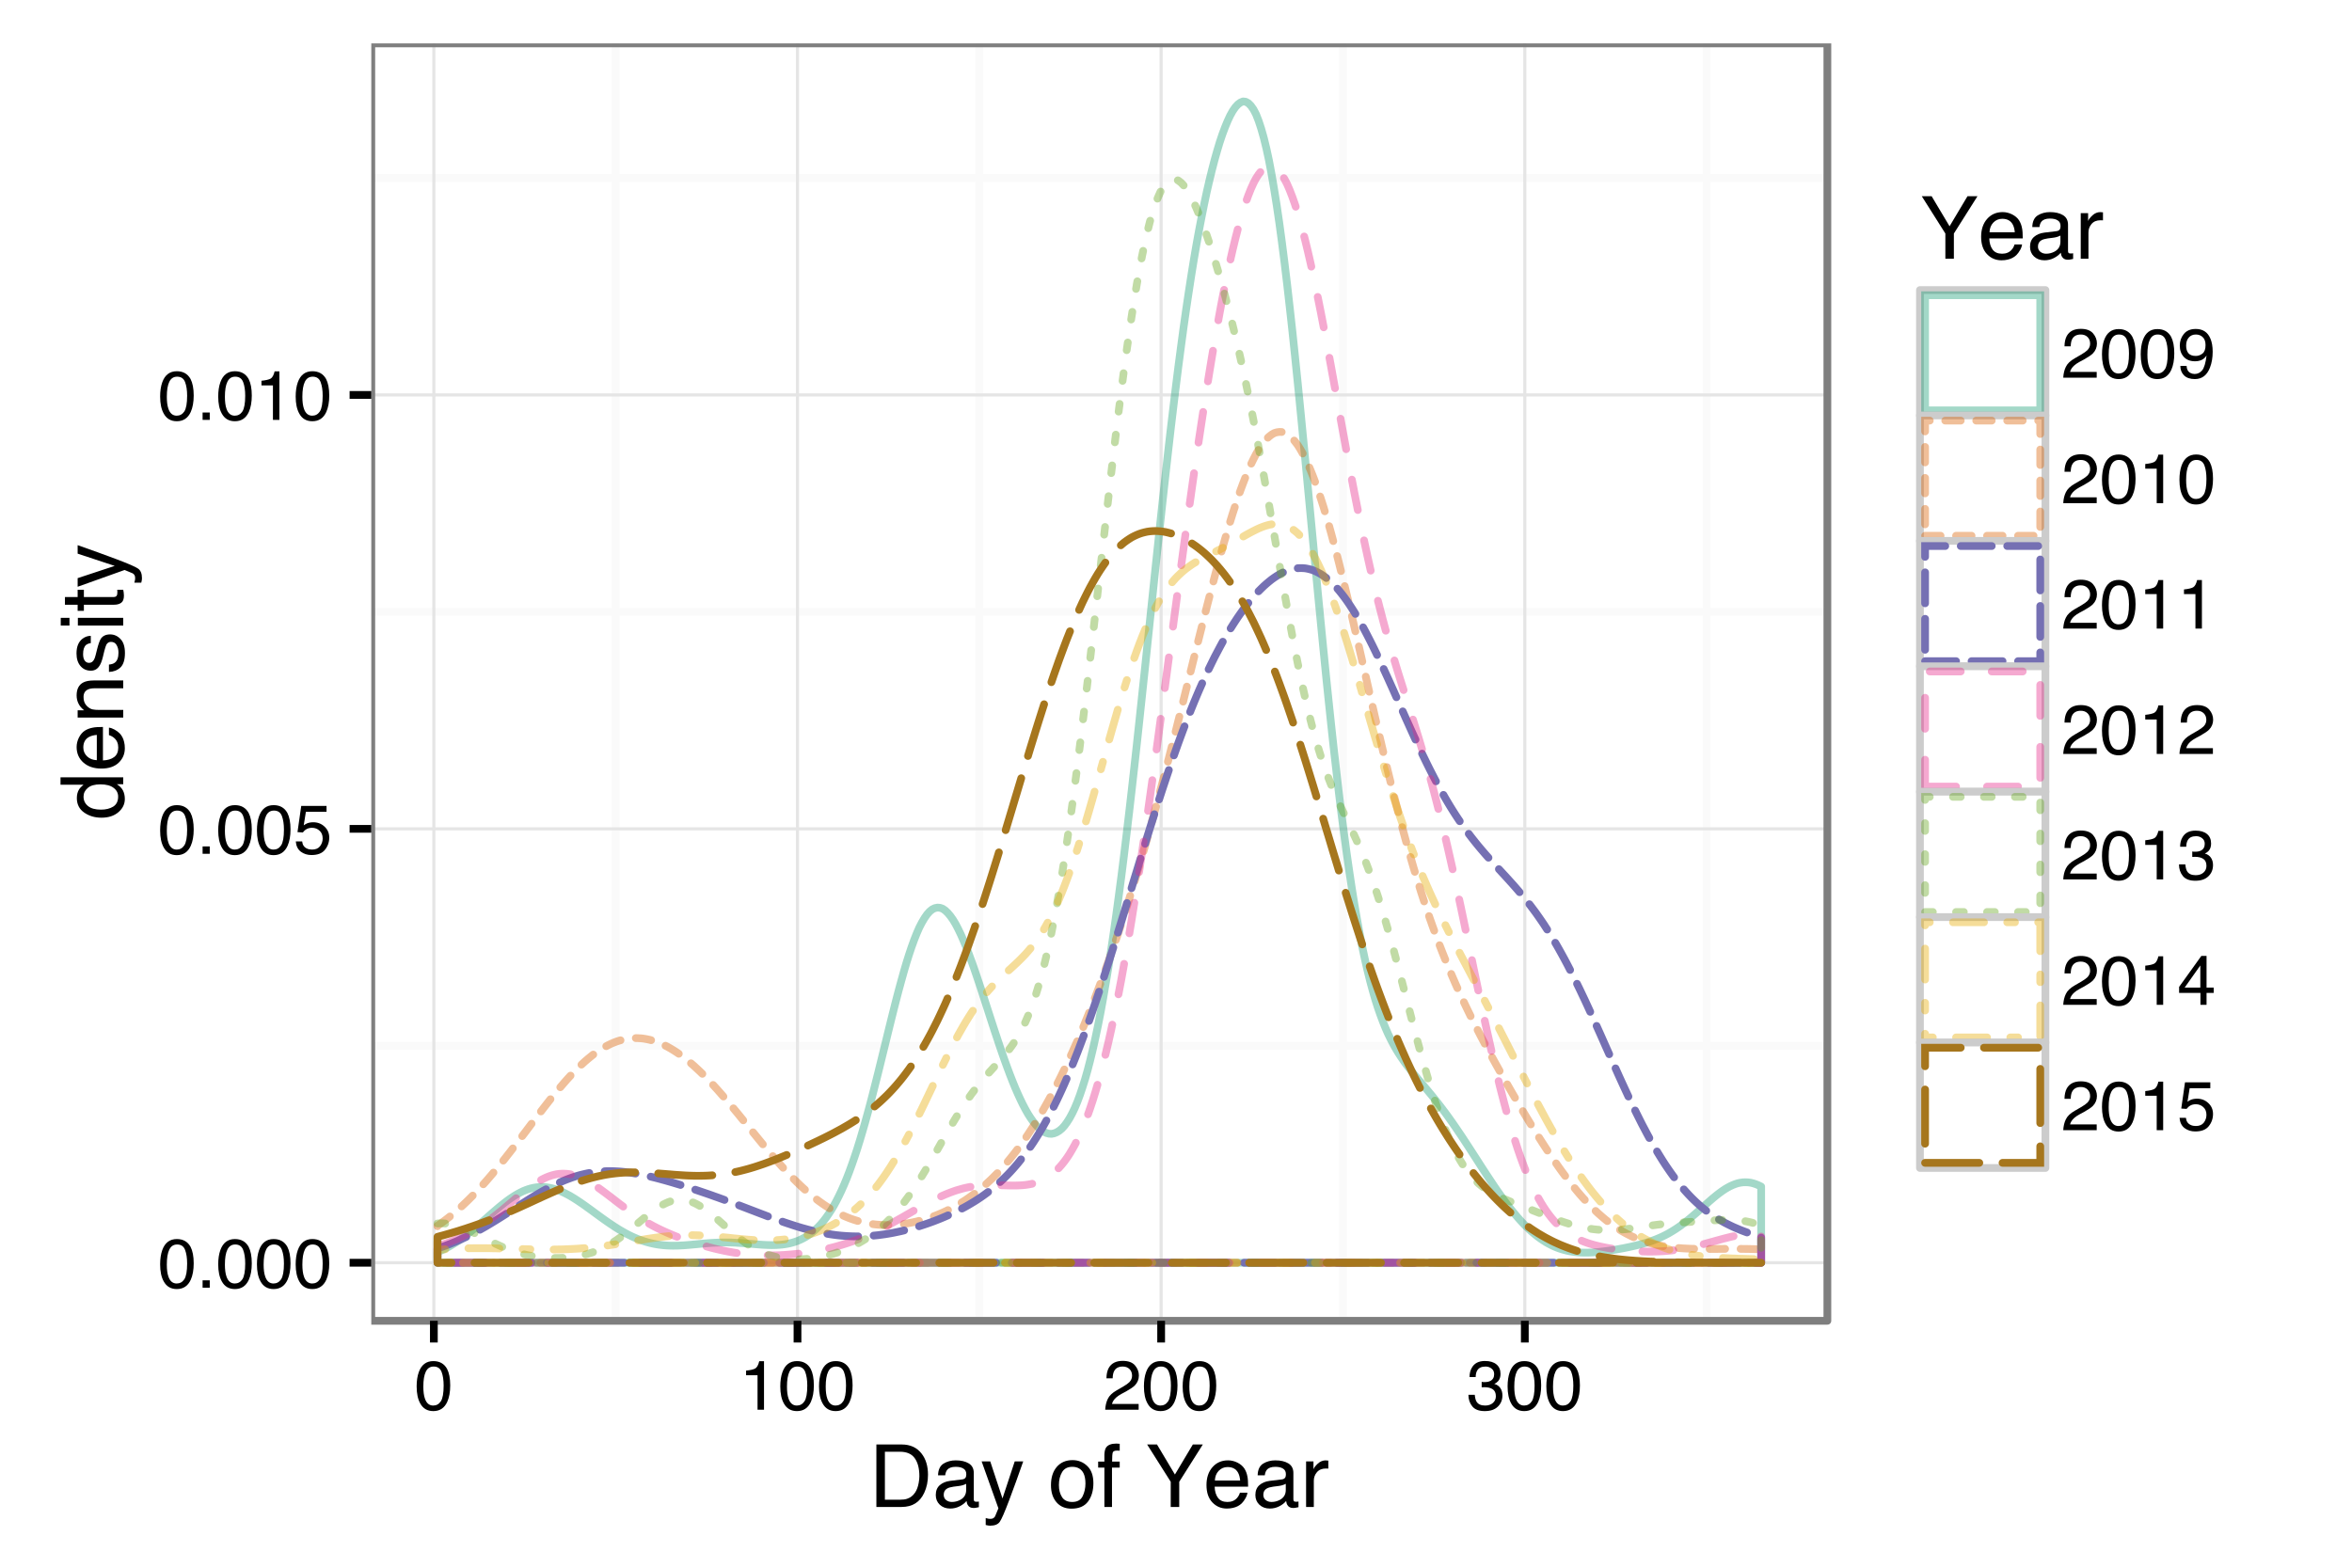 <?xml version="1.0" encoding="UTF-8"?>
<svg xmlns="http://www.w3.org/2000/svg" xmlns:xlink="http://www.w3.org/1999/xlink" width="324pt" height="216pt" viewBox="0 0 324 216" version="1.1">
<defs>
<g>
<symbol overflow="visible" id="glyph0-0">
<path style="stroke:none;" d="M 0.312 0 L 0.312 -6.875 L 5.766 -6.875 L 5.766 0 Z M 4.906 -0.859 L 4.906 -6.016 L 1.172 -6.016 L 1.172 -0.859 Z "/>
</symbol>
<symbol overflow="visible" id="glyph0-1">
<path style="stroke:none;" d="M 2.594 -6.703 C 3.457 -6.703 4.086 -6.348 4.484 -5.641 C 4.773 -5.086 4.922 -4.328 4.922 -3.359 C 4.922 -2.453 4.785 -1.695 4.516 -1.094 C 4.129 -0.238 3.488 0.188 2.594 0.188 C 1.781 0.188 1.18 -0.16 0.797 -0.859 C 0.461 -1.453 0.297 -2.238 0.297 -3.219 C 0.297 -3.977 0.395 -4.633 0.594 -5.188 C 0.957 -6.195 1.625 -6.703 2.594 -6.703 Z M 2.578 -0.578 C 3.016 -0.578 3.363 -0.77 3.625 -1.156 C 3.883 -1.551 4.016 -2.273 4.016 -3.328 C 4.016 -4.086 3.922 -4.711 3.734 -5.203 C 3.547 -5.703 3.18 -5.953 2.641 -5.953 C 2.148 -5.953 1.789 -5.719 1.562 -5.25 C 1.332 -4.781 1.219 -4.094 1.219 -3.188 C 1.219 -2.5 1.289 -1.945 1.438 -1.531 C 1.656 -0.895 2.035 -0.578 2.578 -0.578 Z "/>
</symbol>
<symbol overflow="visible" id="glyph0-2">
<path style="stroke:none;" d="M 0.812 -1.016 L 1.797 -1.016 L 1.797 0 L 0.812 0 Z "/>
</symbol>
<symbol overflow="visible" id="glyph0-3">
<path style="stroke:none;" d="M 1.188 -1.703 C 1.238 -1.223 1.461 -0.895 1.859 -0.719 C 2.055 -0.625 2.285 -0.578 2.547 -0.578 C 3.047 -0.578 3.414 -0.734 3.656 -1.047 C 3.895 -1.367 4.016 -1.723 4.016 -2.109 C 4.016 -2.578 3.867 -2.938 3.578 -3.188 C 3.297 -3.445 2.957 -3.578 2.562 -3.578 C 2.27 -3.578 2.02 -3.52 1.812 -3.406 C 1.602 -3.289 1.426 -3.133 1.281 -2.938 L 0.547 -2.984 L 1.062 -6.594 L 4.547 -6.594 L 4.547 -5.781 L 1.703 -5.781 L 1.406 -3.922 C 1.562 -4.035 1.711 -4.125 1.859 -4.188 C 2.109 -4.289 2.395 -4.344 2.719 -4.344 C 3.332 -4.344 3.852 -4.141 4.281 -3.734 C 4.707 -3.336 4.922 -2.836 4.922 -2.234 C 4.922 -1.598 4.723 -1.035 4.328 -0.547 C 3.941 -0.066 3.32 0.172 2.469 0.172 C 1.914 0.172 1.43 0.02 1.016 -0.281 C 0.598 -0.594 0.363 -1.066 0.312 -1.703 Z "/>
</symbol>
<symbol overflow="visible" id="glyph0-4">
<path style="stroke:none;" d="M 0.922 -4.75 L 0.922 -5.391 C 1.523 -5.453 1.945 -5.551 2.188 -5.688 C 2.426 -5.832 2.609 -6.164 2.734 -6.688 L 3.391 -6.688 L 3.391 0 L 2.5 0 L 2.5 -4.75 Z "/>
</symbol>
<symbol overflow="visible" id="glyph0-5">
<path style="stroke:none;" d="M 0.297 0 C 0.328 -0.57 0.445 -1.07 0.656 -1.5 C 0.863 -1.938 1.27 -2.328 1.875 -2.672 L 2.766 -3.188 C 3.172 -3.426 3.457 -3.629 3.625 -3.797 C 3.875 -4.055 4 -4.352 4 -4.688 C 4 -5.07 3.879 -5.379 3.641 -5.609 C 3.41 -5.836 3.102 -5.953 2.719 -5.953 C 2.133 -5.953 1.734 -5.734 1.516 -5.297 C 1.398 -5.066 1.336 -4.742 1.328 -4.328 L 0.469 -4.328 C 0.477 -4.91 0.582 -5.383 0.781 -5.75 C 1.145 -6.406 1.789 -6.734 2.719 -6.734 C 3.488 -6.734 4.051 -6.523 4.406 -6.109 C 4.758 -5.691 4.938 -5.227 4.938 -4.719 C 4.938 -4.188 4.75 -3.727 4.375 -3.344 C 4.156 -3.125 3.758 -2.852 3.188 -2.531 L 2.547 -2.188 C 2.242 -2.02 2.004 -1.859 1.828 -1.703 C 1.516 -1.43 1.316 -1.129 1.234 -0.797 L 4.906 -0.797 L 4.906 0 Z "/>
</symbol>
<symbol overflow="visible" id="glyph0-6">
<path style="stroke:none;" d="M 2.484 0.188 C 1.691 0.188 1.117 -0.031 0.766 -0.469 C 0.41 -0.906 0.234 -1.438 0.234 -2.062 L 1.109 -2.062 C 1.148 -1.625 1.234 -1.305 1.359 -1.109 C 1.578 -0.754 1.969 -0.578 2.531 -0.578 C 2.977 -0.578 3.336 -0.695 3.609 -0.938 C 3.879 -1.176 4.016 -1.484 4.016 -1.859 C 4.016 -2.316 3.867 -2.641 3.578 -2.828 C 3.297 -3.016 2.906 -3.109 2.406 -3.109 C 2.352 -3.109 2.297 -3.102 2.234 -3.094 C 2.18 -3.094 2.125 -3.094 2.062 -3.094 L 2.062 -3.844 C 2.145 -3.832 2.219 -3.82 2.281 -3.812 C 2.344 -3.812 2.406 -3.812 2.469 -3.812 C 2.789 -3.812 3.051 -3.863 3.25 -3.969 C 3.602 -4.145 3.781 -4.457 3.781 -4.906 C 3.781 -5.238 3.66 -5.492 3.422 -5.672 C 3.191 -5.859 2.914 -5.953 2.594 -5.953 C 2.031 -5.953 1.645 -5.766 1.438 -5.391 C 1.312 -5.18 1.242 -4.883 1.234 -4.5 L 0.391 -4.5 C 0.391 -5 0.492 -5.426 0.703 -5.781 C 1.047 -6.406 1.648 -6.719 2.516 -6.719 C 3.191 -6.719 3.719 -6.562 4.094 -6.25 C 4.469 -5.945 4.656 -5.508 4.656 -4.938 C 4.656 -4.52 4.547 -4.188 4.328 -3.938 C 4.191 -3.781 4.016 -3.656 3.797 -3.562 C 4.148 -3.469 4.426 -3.281 4.625 -3 C 4.82 -2.719 4.922 -2.379 4.922 -1.984 C 4.922 -1.348 4.707 -0.828 4.281 -0.422 C 3.863 -0.016 3.266 0.188 2.484 0.188 Z "/>
</symbol>
<symbol overflow="visible" id="glyph0-7">
<path style="stroke:none;" d="M 1.281 -1.625 C 1.301 -1.156 1.477 -0.832 1.812 -0.656 C 1.988 -0.562 2.18 -0.516 2.391 -0.516 C 2.797 -0.516 3.141 -0.68 3.422 -1.016 C 3.703 -1.348 3.906 -2.031 4.031 -3.062 C 3.844 -2.77 3.609 -2.562 3.328 -2.438 C 3.055 -2.32 2.758 -2.266 2.438 -2.266 C 1.789 -2.266 1.281 -2.461 0.906 -2.859 C 0.531 -3.266 0.344 -3.785 0.344 -4.422 C 0.344 -5.023 0.523 -5.555 0.891 -6.016 C 1.266 -6.484 1.816 -6.719 2.547 -6.719 C 3.523 -6.719 4.195 -6.273 4.562 -5.391 C 4.77 -4.91 4.875 -4.305 4.875 -3.578 C 4.875 -2.754 4.75 -2.023 4.5 -1.391 C 4.094 -0.336 3.398 0.188 2.422 0.188 C 1.766 0.188 1.266 0.016 0.922 -0.328 C 0.586 -0.672 0.422 -1.102 0.422 -1.625 Z M 2.547 -3 C 2.879 -3 3.188 -3.109 3.469 -3.328 C 3.75 -3.547 3.891 -3.93 3.891 -4.484 C 3.891 -4.973 3.766 -5.336 3.516 -5.578 C 3.266 -5.828 2.945 -5.953 2.562 -5.953 C 2.145 -5.953 1.816 -5.812 1.578 -5.531 C 1.336 -5.258 1.219 -4.891 1.219 -4.422 C 1.219 -3.984 1.32 -3.633 1.531 -3.375 C 1.75 -3.125 2.086 -3 2.547 -3 Z "/>
</symbol>
<symbol overflow="visible" id="glyph0-8">
<path style="stroke:none;" d="M 3.172 -2.375 L 3.172 -5.422 L 1.016 -2.375 Z M 3.188 0 L 3.188 -1.641 L 0.25 -1.641 L 0.25 -2.469 L 3.312 -6.734 L 4.031 -6.734 L 4.031 -2.375 L 5.016 -2.375 L 5.016 -1.641 L 4.031 -1.641 L 4.031 0 Z "/>
</symbol>
<symbol overflow="visible" id="glyph1-0">
<path style="stroke:none;" d="M 0.391 0 L 0.391 -8.609 L 7.219 -8.609 L 7.219 0 Z M 6.141 -1.078 L 6.141 -7.531 L 1.469 -7.531 L 1.469 -1.078 Z "/>
</symbol>
<symbol overflow="visible" id="glyph1-1">
<path style="stroke:none;" d="M 4.219 -1 C 4.613 -1 4.938 -1.039 5.188 -1.125 C 5.645 -1.27 6.02 -1.562 6.312 -2 C 6.539 -2.344 6.703 -2.785 6.797 -3.328 C 6.859 -3.66 6.891 -3.961 6.891 -4.234 C 6.891 -5.305 6.676 -6.133 6.25 -6.719 C 5.832 -7.312 5.148 -7.609 4.203 -7.609 L 2.141 -7.609 L 2.141 -1 Z M 0.969 -8.609 L 4.453 -8.609 C 5.641 -8.609 6.555 -8.188 7.203 -7.344 C 7.785 -6.594 8.078 -5.625 8.078 -4.438 C 8.078 -3.52 7.906 -2.691 7.562 -1.953 C 6.957 -0.648 5.914 0 4.438 0 L 0.969 0 Z "/>
</symbol>
<symbol overflow="visible" id="glyph1-2">
<path style="stroke:none;" d="M 1.578 -1.672 C 1.578 -1.367 1.688 -1.129 1.906 -0.953 C 2.133 -0.773 2.398 -0.688 2.703 -0.688 C 3.078 -0.688 3.438 -0.77 3.781 -0.938 C 4.375 -1.227 4.672 -1.695 4.672 -2.344 L 4.672 -3.188 C 4.535 -3.113 4.363 -3.047 4.156 -2.984 C 3.957 -2.93 3.758 -2.895 3.562 -2.875 L 2.938 -2.797 C 2.551 -2.742 2.258 -2.66 2.062 -2.547 C 1.738 -2.367 1.578 -2.078 1.578 -1.672 Z M 4.141 -3.797 C 4.379 -3.828 4.539 -3.93 4.625 -4.109 C 4.664 -4.203 4.688 -4.336 4.688 -4.516 C 4.688 -4.867 4.555 -5.125 4.297 -5.281 C 4.047 -5.445 3.688 -5.531 3.219 -5.531 C 2.664 -5.531 2.273 -5.383 2.047 -5.094 C 1.91 -4.926 1.82 -4.68 1.781 -4.359 L 0.797 -4.359 C 0.816 -5.129 1.066 -5.664 1.547 -5.969 C 2.035 -6.27 2.598 -6.422 3.234 -6.422 C 3.973 -6.422 4.57 -6.281 5.031 -6 C 5.488 -5.719 5.719 -5.281 5.719 -4.688 L 5.719 -1.078 C 5.719 -0.973 5.738 -0.883 5.781 -0.812 C 5.832 -0.75 5.93 -0.719 6.078 -0.719 C 6.117 -0.719 6.164 -0.719 6.219 -0.719 C 6.281 -0.727 6.348 -0.738 6.422 -0.75 L 6.422 0.031 C 6.254 0.07 6.125 0.098 6.031 0.109 C 5.945 0.129 5.832 0.141 5.688 0.141 C 5.32 0.141 5.062 0.008 4.906 -0.25 C 4.812 -0.383 4.75 -0.578 4.719 -0.828 C 4.5 -0.547 4.188 -0.301 3.781 -0.094 C 3.383 0.113 2.945 0.219 2.469 0.219 C 1.883 0.219 1.406 0.039 1.031 -0.312 C 0.664 -0.664 0.484 -1.109 0.484 -1.641 C 0.484 -2.223 0.664 -2.676 1.031 -3 C 1.395 -3.32 1.867 -3.52 2.453 -3.594 Z M 3.266 -6.422 Z "/>
</symbol>
<symbol overflow="visible" id="glyph1-3">
<path style="stroke:none;" d="M 4.688 -6.281 L 5.859 -6.281 C 5.711 -5.875 5.383 -4.953 4.875 -3.516 C 4.488 -2.441 4.164 -1.566 3.906 -0.891 C 3.301 0.711 2.875 1.691 2.625 2.047 C 2.375 2.398 1.941 2.578 1.328 2.578 C 1.18 2.578 1.066 2.566 0.984 2.547 C 0.91 2.535 0.812 2.516 0.688 2.484 L 0.688 1.531 C 0.875 1.582 1.008 1.613 1.094 1.625 C 1.176 1.633 1.25 1.641 1.312 1.641 C 1.5 1.641 1.641 1.609 1.734 1.547 C 1.828 1.484 1.906 1.406 1.969 1.312 C 1.988 1.281 2.055 1.117 2.172 0.828 C 2.297 0.535 2.383 0.32 2.438 0.188 L 0.125 -6.281 L 1.312 -6.281 L 3 -1.172 Z M 3 -6.422 Z "/>
</symbol>
<symbol overflow="visible" id="glyph1-4">
<path style="stroke:none;" d=""/>
</symbol>
<symbol overflow="visible" id="glyph1-5">
<path style="stroke:none;" d="M 3.266 -0.688 C 3.961 -0.688 4.441 -0.945 4.703 -1.469 C 4.961 -2 5.094 -2.586 5.094 -3.234 C 5.094 -3.828 5 -4.305 4.812 -4.672 C 4.508 -5.242 4 -5.531 3.281 -5.531 C 2.633 -5.531 2.164 -5.285 1.875 -4.797 C 1.582 -4.305 1.438 -3.711 1.438 -3.016 C 1.438 -2.348 1.582 -1.789 1.875 -1.344 C 2.164 -0.906 2.629 -0.688 3.266 -0.688 Z M 3.312 -6.453 C 4.113 -6.453 4.789 -6.18 5.344 -5.641 C 5.906 -5.109 6.188 -4.316 6.188 -3.266 C 6.188 -2.254 5.941 -1.414 5.453 -0.75 C 4.961 -0.094 4.203 0.234 3.172 0.234 C 2.305 0.234 1.617 -0.055 1.109 -0.641 C 0.598 -1.234 0.344 -2.02 0.344 -3 C 0.344 -4.051 0.609 -4.891 1.141 -5.516 C 1.68 -6.141 2.406 -6.453 3.312 -6.453 Z M 3.266 -6.422 Z "/>
</symbol>
<symbol overflow="visible" id="glyph1-6">
<path style="stroke:none;" d="M 1.031 -7.234 C 1.051 -7.672 1.129 -7.988 1.266 -8.188 C 1.516 -8.551 1.988 -8.734 2.688 -8.734 C 2.758 -8.734 2.828 -8.727 2.891 -8.719 C 2.961 -8.719 3.047 -8.711 3.141 -8.703 L 3.141 -7.75 C 3.023 -7.758 2.941 -7.766 2.891 -7.766 C 2.848 -7.766 2.805 -7.766 2.766 -7.766 C 2.441 -7.766 2.25 -7.68 2.188 -7.516 C 2.125 -7.348 2.094 -6.926 2.094 -6.25 L 3.141 -6.25 L 3.141 -5.422 L 2.078 -5.422 L 2.078 0 L 1.031 0 L 1.031 -5.422 L 0.172 -5.422 L 0.172 -6.25 L 1.031 -6.25 Z "/>
</symbol>
<symbol overflow="visible" id="glyph1-7">
<path style="stroke:none;" d="M 0.25 -8.609 L 1.609 -8.609 L 4.078 -4.469 L 6.547 -8.609 L 7.922 -8.609 L 4.672 -3.469 L 4.672 0 L 3.5 0 L 3.5 -3.469 Z M 4.094 -8.609 Z "/>
</symbol>
<symbol overflow="visible" id="glyph1-8">
<path style="stroke:none;" d="M 3.391 -6.422 C 3.836 -6.422 4.27 -6.316 4.688 -6.109 C 5.102 -5.898 5.422 -5.629 5.641 -5.297 C 5.848 -4.973 5.988 -4.602 6.062 -4.188 C 6.125 -3.895 6.156 -3.43 6.156 -2.797 L 1.547 -2.797 C 1.566 -2.16 1.719 -1.648 2 -1.266 C 2.281 -0.879 2.719 -0.688 3.312 -0.688 C 3.863 -0.688 4.301 -0.867 4.625 -1.234 C 4.812 -1.441 4.945 -1.688 5.031 -1.969 L 6.062 -1.969 C 6.039 -1.738 5.953 -1.484 5.797 -1.203 C 5.641 -0.922 5.469 -0.688 5.281 -0.5 C 4.957 -0.188 4.555 0.02 4.078 0.125 C 3.828 0.188 3.539 0.219 3.219 0.219 C 2.438 0.219 1.773 -0.062 1.234 -0.625 C 0.691 -1.195 0.422 -1.992 0.422 -3.016 C 0.422 -4.023 0.691 -4.844 1.234 -5.469 C 1.785 -6.102 2.504 -6.422 3.391 -6.422 Z M 5.062 -3.641 C 5.02 -4.098 4.922 -4.461 4.766 -4.734 C 4.484 -5.242 4.004 -5.5 3.328 -5.5 C 2.836 -5.5 2.426 -5.32 2.094 -4.969 C 1.77 -4.625 1.598 -4.18 1.578 -3.641 Z M 3.281 -6.422 Z "/>
</symbol>
<symbol overflow="visible" id="glyph1-9">
<path style="stroke:none;" d="M 0.797 -6.281 L 1.812 -6.281 L 1.812 -5.188 C 1.883 -5.406 2.082 -5.664 2.406 -5.969 C 2.727 -6.27 3.098 -6.422 3.516 -6.422 C 3.535 -6.422 3.566 -6.414 3.609 -6.406 C 3.66 -6.406 3.742 -6.398 3.859 -6.391 L 3.859 -5.281 C 3.797 -5.289 3.738 -5.297 3.688 -5.297 C 3.633 -5.297 3.578 -5.297 3.516 -5.297 C 2.984 -5.297 2.57 -5.125 2.281 -4.781 C 2 -4.445 1.859 -4.055 1.859 -3.609 L 1.859 0 L 0.797 0 Z "/>
</symbol>
<symbol overflow="visible" id="glyph2-0">
<path style="stroke:none;" d="M 0 -0.391 L -8.609 -0.391 L -8.609 -7.219 L 0 -7.219 Z M -1.078 -6.141 L -7.531 -6.141 L -7.531 -1.469 L -1.078 -1.469 Z "/>
</symbol>
<symbol overflow="visible" id="glyph2-1">
<path style="stroke:none;" d="M -3.062 -1.438 C -2.395 -1.438 -1.832 -1.578 -1.375 -1.859 C -0.926 -2.148 -0.703 -2.609 -0.703 -3.234 C -0.703 -3.723 -0.91 -4.125 -1.328 -4.438 C -1.742 -4.758 -2.348 -4.922 -3.141 -4.922 C -3.93 -4.922 -4.516 -4.754 -4.891 -4.422 C -5.273 -4.098 -5.469 -3.703 -5.469 -3.234 C -5.469 -2.703 -5.266 -2.27 -4.859 -1.938 C -4.453 -1.602 -3.852 -1.438 -3.062 -1.438 Z M -6.391 -3.031 C -6.391 -3.508 -6.285 -3.91 -6.078 -4.234 C -5.961 -4.422 -5.758 -4.633 -5.469 -4.875 L -8.641 -4.875 L -8.641 -5.891 L 0 -5.891 L 0 -4.938 L -0.875 -4.938 C -0.488 -4.695 -0.207 -4.406 -0.031 -4.062 C 0.133 -3.727 0.219 -3.344 0.219 -2.906 C 0.219 -2.207 -0.07 -1.602 -0.656 -1.094 C -1.25 -0.582 -2.031 -0.328 -3 -0.328 C -3.914 -0.328 -4.707 -0.562 -5.375 -1.031 C -6.051 -1.5 -6.391 -2.164 -6.391 -3.031 Z "/>
</symbol>
<symbol overflow="visible" id="glyph2-2">
<path style="stroke:none;" d="M -6.422 -3.391 C -6.422 -3.836 -6.316 -4.27 -6.109 -4.688 C -5.898 -5.102 -5.629 -5.422 -5.297 -5.641 C -4.973 -5.848 -4.602 -5.988 -4.188 -6.062 C -3.895 -6.125 -3.43 -6.156 -2.797 -6.156 L -2.797 -1.547 C -2.16 -1.566 -1.648 -1.719 -1.266 -2 C -0.879 -2.281 -0.688 -2.719 -0.688 -3.312 C -0.688 -3.863 -0.867 -4.301 -1.234 -4.625 C -1.441 -4.812 -1.688 -4.945 -1.969 -5.031 L -1.969 -6.062 C -1.738 -6.039 -1.484 -5.953 -1.203 -5.797 C -0.922 -5.641 -0.688 -5.469 -0.5 -5.281 C -0.188 -4.957 0.02 -4.555 0.125 -4.078 C 0.188 -3.828 0.219 -3.539 0.219 -3.219 C 0.219 -2.438 -0.062 -1.773 -0.625 -1.234 C -1.195 -0.691 -1.992 -0.422 -3.016 -0.422 C -4.023 -0.422 -4.844 -0.691 -5.469 -1.234 C -6.102 -1.785 -6.422 -2.504 -6.422 -3.391 Z M -3.641 -5.062 C -4.098 -5.02 -4.461 -4.922 -4.734 -4.766 C -5.242 -4.484 -5.5 -4.004 -5.5 -3.328 C -5.5 -2.836 -5.32 -2.426 -4.969 -2.094 C -4.625 -1.77 -4.18 -1.598 -3.641 -1.578 Z M -6.422 -3.281 Z "/>
</symbol>
<symbol overflow="visible" id="glyph2-3">
<path style="stroke:none;" d="M -6.281 -0.781 L -6.281 -1.781 L -5.391 -1.781 C -5.754 -2.07 -6.016 -2.383 -6.172 -2.719 C -6.336 -3.051 -6.422 -3.422 -6.422 -3.828 C -6.422 -4.711 -6.109 -5.312 -5.484 -5.625 C -5.141 -5.801 -4.656 -5.891 -4.031 -5.891 L 0 -5.891 L 0 -4.812 L -3.953 -4.812 C -4.336 -4.812 -4.645 -4.754 -4.875 -4.641 C -5.27 -4.453 -5.469 -4.113 -5.469 -3.625 C -5.469 -3.375 -5.441 -3.172 -5.391 -3.016 C -5.305 -2.723 -5.133 -2.469 -4.875 -2.25 C -4.664 -2.07 -4.453 -1.957 -4.234 -1.906 C -4.016 -1.852 -3.695 -1.828 -3.281 -1.828 L 0 -1.828 L 0 -0.781 Z M -6.422 -3.25 Z "/>
</symbol>
<symbol overflow="visible" id="glyph2-4">
<path style="stroke:none;" d="M -1.969 -1.406 C -1.613 -1.438 -1.344 -1.523 -1.156 -1.672 C -0.82 -1.93 -0.656 -2.391 -0.656 -3.047 C -0.656 -3.441 -0.738 -3.785 -0.906 -4.078 C -1.07 -4.379 -1.332 -4.531 -1.688 -4.531 C -1.957 -4.531 -2.164 -4.41 -2.312 -4.172 C -2.395 -4.016 -2.492 -3.711 -2.609 -3.266 L -2.812 -2.422 C -2.945 -1.891 -3.098 -1.5 -3.266 -1.25 C -3.547 -0.789 -3.941 -0.562 -4.453 -0.562 C -5.047 -0.562 -5.523 -0.773 -5.891 -1.203 C -6.254 -1.629 -6.438 -2.207 -6.438 -2.938 C -6.438 -3.875 -6.16 -4.551 -5.609 -4.969 C -5.254 -5.238 -4.875 -5.367 -4.469 -5.359 L -4.469 -4.359 C -4.707 -4.336 -4.926 -4.254 -5.125 -4.109 C -5.395 -3.867 -5.531 -3.445 -5.531 -2.844 C -5.531 -2.445 -5.453 -2.145 -5.297 -1.938 C -5.148 -1.738 -4.953 -1.641 -4.703 -1.641 C -4.43 -1.641 -4.211 -1.773 -4.047 -2.047 C -3.953 -2.203 -3.867 -2.43 -3.797 -2.734 L -3.625 -3.422 C -3.438 -4.18 -3.258 -4.691 -3.094 -4.953 C -2.82 -5.359 -2.395 -5.562 -1.812 -5.562 C -1.258 -5.562 -0.781 -5.348 -0.375 -4.922 C 0.031 -4.504 0.234 -3.863 0.234 -3 C 0.234 -2.062 0.023 -1.395 -0.391 -1 C -0.816 -0.613 -1.344 -0.41 -1.969 -0.391 Z M -6.422 -2.953 Z "/>
</symbol>
<symbol overflow="visible" id="glyph2-5">
<path style="stroke:none;" d="M -6.25 -0.781 L -6.25 -1.844 L 0 -1.844 L 0 -0.781 Z M -8.609 -0.781 L -8.609 -1.844 L -7.406 -1.844 L -7.406 -0.781 Z "/>
</symbol>
<symbol overflow="visible" id="glyph2-6">
<path style="stroke:none;" d="M -8.031 -0.984 L -8.031 -2.047 L -6.281 -2.047 L -6.281 -3.047 L -5.422 -3.047 L -5.422 -2.047 L -1.312 -2.047 C -1.094 -2.047 -0.945 -2.125 -0.875 -2.281 C -0.832 -2.352 -0.812 -2.488 -0.812 -2.688 C -0.812 -2.738 -0.812 -2.789 -0.812 -2.844 C -0.82 -2.906 -0.828 -2.973 -0.828 -3.047 L 0 -3.047 C 0.031 -2.93 0.051 -2.805 0.062 -2.672 C 0.082 -2.547 0.094 -2.406 0.094 -2.25 C 0.094 -1.758 -0.031 -1.426 -0.281 -1.25 C -0.531 -1.07 -0.859 -0.984 -1.266 -0.984 L -5.422 -0.984 L -5.422 -0.141 L -6.281 -0.141 L -6.281 -0.984 Z "/>
</symbol>
<symbol overflow="visible" id="glyph2-7">
<path style="stroke:none;" d="M -6.281 -4.688 L -6.281 -5.859 C -5.875 -5.711 -4.953 -5.383 -3.516 -4.875 C -2.441 -4.488 -1.566 -4.164 -0.891 -3.906 C 0.711 -3.301 1.691 -2.875 2.047 -2.625 C 2.398 -2.375 2.578 -1.941 2.578 -1.328 C 2.578 -1.18 2.566 -1.066 2.547 -0.984 C 2.535 -0.91 2.516 -0.812 2.484 -0.688 L 1.531 -0.688 C 1.582 -0.875 1.613 -1.008 1.625 -1.094 C 1.633 -1.176 1.641 -1.25 1.641 -1.312 C 1.641 -1.5 1.609 -1.641 1.547 -1.734 C 1.484 -1.828 1.406 -1.906 1.312 -1.969 C 1.281 -1.988 1.117 -2.055 0.828 -2.172 C 0.535 -2.297 0.32 -2.383 0.188 -2.438 L -6.281 -0.125 L -6.281 -1.312 L -1.172 -3 Z M -6.422 -3 Z "/>
</symbol>
</g>
<clipPath id="clip1">
  <path d="M 51.148 5.977 L 252 5.977 L 252 182 L 51.148 182 Z "/>
</clipPath>
<clipPath id="clip2">
  <path d="M 51.148 143 L 252.73 143 L 252.73 145 L 51.148 145 Z "/>
</clipPath>
<clipPath id="clip3">
  <path d="M 51.148 83 L 252.73 83 L 252.73 85 L 51.148 85 Z "/>
</clipPath>
<clipPath id="clip4">
  <path d="M 51.148 23 L 252.73 23 L 252.73 26 L 51.148 26 Z "/>
</clipPath>
<clipPath id="clip5">
  <path d="M 84 5.977 L 86 5.977 L 86 182.984 L 84 182.984 Z "/>
</clipPath>
<clipPath id="clip6">
  <path d="M 134 5.977 L 136 5.977 L 136 182.984 L 134 182.984 Z "/>
</clipPath>
<clipPath id="clip7">
  <path d="M 184 5.977 L 186 5.977 L 186 182.984 L 184 182.984 Z "/>
</clipPath>
<clipPath id="clip8">
  <path d="M 234 5.977 L 236 5.977 L 236 182.984 L 234 182.984 Z "/>
</clipPath>
<clipPath id="clip9">
  <path d="M 51.148 173 L 252 173 L 252 175 L 51.148 175 Z "/>
</clipPath>
<clipPath id="clip10">
  <path d="M 51.148 113 L 252 113 L 252 115 L 51.148 115 Z "/>
</clipPath>
<clipPath id="clip11">
  <path d="M 51.148 54 L 252 54 L 252 55 L 51.148 55 Z "/>
</clipPath>
<clipPath id="clip12">
  <path d="M 59 5.977 L 60 5.977 L 60 182.984 L 59 182.984 Z "/>
</clipPath>
<clipPath id="clip13">
  <path d="M 109 5.977 L 111 5.977 L 111 182.984 L 109 182.984 Z "/>
</clipPath>
<clipPath id="clip14">
  <path d="M 159 5.977 L 161 5.977 L 161 182.984 L 159 182.984 Z "/>
</clipPath>
<clipPath id="clip15">
  <path d="M 209 5.977 L 211 5.977 L 211 182.984 L 209 182.984 Z "/>
</clipPath>
<clipPath id="clip16">
  <path d="M 51.148 5.977 L 252.73 5.977 L 252.73 182.984 L 51.148 182.984 Z "/>
</clipPath>
</defs>
<g id="surface1">
<rect x="0" y="0" width="324" height="216" style="fill:rgb(100%,100%,100%);fill-opacity:1;stroke:none;"/>
<rect x="0" y="0" width="324" height="216" style="fill:rgb(100%,100%,100%);fill-opacity:1;stroke:none;"/>
<path style="fill:none;stroke-width:1.067;stroke-linecap:round;stroke-linejoin:round;stroke:rgb(100%,100%,100%);stroke-opacity:1;stroke-miterlimit:10;" d="M 0 216 L 324 216 L 324 0 L 0 0 Z "/>
<g clip-path="url(#clip1)" clip-rule="nonzero">
<path style=" stroke:none;fill-rule:nonzero;fill:rgb(100%,100%,100%);fill-opacity:1;" d="M 51.148 181.984 L 251.73 181.984 L 251.73 5.977 L 51.148 5.977 Z "/>
</g>
<g clip-path="url(#clip2)" clip-rule="nonzero">
<path style="fill:none;stroke-width:1.067;stroke-linecap:butt;stroke-linejoin:round;stroke:rgb(98.039%,98.039%,98.039%);stroke-opacity:1;stroke-miterlimit:10;" d="M 51.148 144.09 L 251.727 144.09 "/>
</g>
<g clip-path="url(#clip3)" clip-rule="nonzero">
<path style="fill:none;stroke-width:1.067;stroke-linecap:butt;stroke-linejoin:round;stroke:rgb(98.039%,98.039%,98.039%);stroke-opacity:1;stroke-miterlimit:10;" d="M 51.148 84.305 L 251.727 84.305 "/>
</g>
<g clip-path="url(#clip4)" clip-rule="nonzero">
<path style="fill:none;stroke-width:1.067;stroke-linecap:butt;stroke-linejoin:round;stroke:rgb(98.039%,98.039%,98.039%);stroke-opacity:1;stroke-miterlimit:10;" d="M 51.148 24.52 L 251.727 24.52 "/>
</g>
<g clip-path="url(#clip5)" clip-rule="nonzero">
<path style="fill:none;stroke-width:1.067;stroke-linecap:butt;stroke-linejoin:round;stroke:rgb(98.039%,98.039%,98.039%);stroke-opacity:1;stroke-miterlimit:10;" d="M 84.812 181.984 L 84.812 5.977 "/>
</g>
<g clip-path="url(#clip6)" clip-rule="nonzero">
<path style="fill:none;stroke-width:1.067;stroke-linecap:butt;stroke-linejoin:round;stroke:rgb(98.039%,98.039%,98.039%);stroke-opacity:1;stroke-miterlimit:10;" d="M 134.906 181.984 L 134.906 5.977 "/>
</g>
<g clip-path="url(#clip7)" clip-rule="nonzero">
<path style="fill:none;stroke-width:1.067;stroke-linecap:butt;stroke-linejoin:round;stroke:rgb(98.039%,98.039%,98.039%);stroke-opacity:1;stroke-miterlimit:10;" d="M 185 181.984 L 185 5.977 "/>
</g>
<g clip-path="url(#clip8)" clip-rule="nonzero">
<path style="fill:none;stroke-width:1.067;stroke-linecap:butt;stroke-linejoin:round;stroke:rgb(98.039%,98.039%,98.039%);stroke-opacity:1;stroke-miterlimit:10;" d="M 235.098 181.984 L 235.098 5.977 "/>
</g>
<g clip-path="url(#clip9)" clip-rule="nonzero">
<path style="fill:none;stroke-width:0.427;stroke-linecap:butt;stroke-linejoin:round;stroke:rgb(89.804%,89.804%,89.804%);stroke-opacity:1;stroke-miterlimit:10;" d="M 51.148 173.984 L 251.727 173.984 "/>
</g>
<g clip-path="url(#clip10)" clip-rule="nonzero">
<path style="fill:none;stroke-width:0.427;stroke-linecap:butt;stroke-linejoin:round;stroke:rgb(89.804%,89.804%,89.804%);stroke-opacity:1;stroke-miterlimit:10;" d="M 51.148 114.199 L 251.727 114.199 "/>
</g>
<g clip-path="url(#clip11)" clip-rule="nonzero">
<path style="fill:none;stroke-width:0.427;stroke-linecap:butt;stroke-linejoin:round;stroke:rgb(89.804%,89.804%,89.804%);stroke-opacity:1;stroke-miterlimit:10;" d="M 51.148 54.414 L 251.727 54.414 "/>
</g>
<g clip-path="url(#clip12)" clip-rule="nonzero">
<path style="fill:none;stroke-width:0.427;stroke-linecap:butt;stroke-linejoin:round;stroke:rgb(89.804%,89.804%,89.804%);stroke-opacity:1;stroke-miterlimit:10;" d="M 59.766 181.984 L 59.766 5.977 "/>
</g>
<g clip-path="url(#clip13)" clip-rule="nonzero">
<path style="fill:none;stroke-width:0.427;stroke-linecap:butt;stroke-linejoin:round;stroke:rgb(89.804%,89.804%,89.804%);stroke-opacity:1;stroke-miterlimit:10;" d="M 109.859 181.984 L 109.859 5.977 "/>
</g>
<g clip-path="url(#clip14)" clip-rule="nonzero">
<path style="fill:none;stroke-width:0.427;stroke-linecap:butt;stroke-linejoin:round;stroke:rgb(89.804%,89.804%,89.804%);stroke-opacity:1;stroke-miterlimit:10;" d="M 159.953 181.984 L 159.953 5.977 "/>
</g>
<g clip-path="url(#clip15)" clip-rule="nonzero">
<path style="fill:none;stroke-width:0.427;stroke-linecap:butt;stroke-linejoin:round;stroke:rgb(89.804%,89.804%,89.804%);stroke-opacity:1;stroke-miterlimit:10;" d="M 210.051 181.984 L 210.051 5.977 "/>
</g>
<path style="fill:none;stroke-width:1.067;stroke-linecap:round;stroke-linejoin:round;stroke:rgb(10.588%,61.961%,46.667%);stroke-opacity:0.4;stroke-miterlimit:10;" d="M 60.266 172.527 L 60.621 172.371 L 60.98 172.207 L 61.336 172.031 L 61.691 171.844 L 62.051 171.645 L 62.406 171.43 L 62.762 171.207 L 63.121 170.973 L 63.477 170.73 L 63.832 170.473 L 64.191 170.203 L 64.547 169.926 L 64.902 169.641 L 65.262 169.348 L 65.617 169.047 L 65.973 168.742 L 66.332 168.434 L 66.688 168.121 L 67.047 167.805 L 67.402 167.488 L 67.758 167.176 L 68.117 166.867 L 68.473 166.562 L 68.828 166.262 L 69.188 165.973 L 69.543 165.691 L 69.898 165.422 L 70.258 165.164 L 70.613 164.926 L 70.969 164.699 L 71.328 164.492 L 71.684 164.301 L 72.039 164.129 L 72.398 163.98 L 72.754 163.852 L 73.109 163.746 L 73.469 163.66 L 73.824 163.602 L 74.184 163.562 L 74.539 163.547 L 74.895 163.555 L 75.254 163.582 L 75.609 163.637 L 75.965 163.711 L 76.324 163.801 L 76.68 163.914 L 77.035 164.047 L 77.395 164.199 L 77.75 164.363 L 78.105 164.547 L 78.465 164.738 L 78.82 164.949 L 79.176 165.168 L 79.535 165.398 L 79.891 165.637 L 80.25 165.883 L 80.605 166.133 L 80.961 166.391 L 81.32 166.648 L 82.031 167.172 L 82.391 167.434 L 83.102 167.949 L 83.461 168.203 L 83.816 168.449 L 84.172 168.691 L 84.531 168.93 L 84.887 169.16 L 85.242 169.383 L 85.602 169.594 L 85.957 169.797 L 86.312 169.992 L 86.672 170.176 L 87.027 170.352 L 87.387 170.512 L 87.742 170.664 L 88.098 170.805 L 88.457 170.938 L 88.812 171.051 L 89.168 171.156 L 89.527 171.254 L 89.883 171.336 L 90.238 171.41 L 90.598 171.473 L 90.953 171.52 L 91.309 171.562 L 91.668 171.594 L 92.023 171.617 L 92.379 171.629 L 92.738 171.633 L 93.094 171.629 L 93.453 171.621 L 93.809 171.605 L 94.164 171.586 L 94.523 171.559 L 94.879 171.531 L 95.234 171.5 L 95.594 171.465 L 95.949 171.434 L 96.305 171.398 L 96.664 171.363 L 97.375 171.301 L 97.734 171.273 L 98.09 171.246 L 98.445 171.227 L 98.805 171.211 L 99.16 171.199 L 99.516 171.191 L 99.875 171.188 L 100.23 171.188 L 100.59 171.195 L 100.945 171.207 L 101.301 171.223 L 101.66 171.242 L 102.371 171.289 L 102.73 171.32 L 103.086 171.348 L 103.441 171.379 L 103.801 171.41 L 104.156 171.441 L 104.512 171.469 L 104.871 171.496 L 105.227 171.52 L 105.582 171.535 L 105.941 171.547 L 106.297 171.555 L 106.656 171.551 L 107.012 171.539 L 107.367 171.516 L 107.727 171.484 L 108.082 171.438 L 108.438 171.379 L 108.797 171.305 L 109.152 171.215 L 109.508 171.105 L 109.867 170.98 L 110.223 170.828 L 110.578 170.656 L 110.938 170.461 L 111.293 170.238 L 111.648 169.992 L 112.008 169.707 L 112.363 169.395 L 112.719 169.047 L 113.078 168.668 L 113.434 168.246 L 113.793 167.777 L 114.148 167.27 L 114.504 166.719 L 114.863 166.125 L 115.219 165.469 L 115.574 164.766 L 115.934 164.012 L 116.289 163.207 L 116.645 162.348 L 117.004 161.422 L 117.359 160.445 L 117.715 159.414 L 118.074 158.336 L 118.43 157.195 L 118.785 156 L 119.145 154.762 L 119.5 153.48 L 119.859 152.16 L 120.215 150.793 L 120.57 149.395 L 120.93 147.977 L 121.285 146.535 L 121.641 145.082 L 122 143.621 L 122.355 142.164 L 122.711 140.719 L 123.07 139.285 L 123.426 137.883 L 123.781 136.52 L 124.141 135.199 L 124.496 133.926 L 124.852 132.707 L 125.211 131.566 L 125.566 130.504 L 125.922 129.52 L 126.281 128.613 L 126.637 127.797 L 126.996 127.102 L 127.352 126.5 L 127.707 125.992 L 128.066 125.586 L 128.422 125.297 L 128.777 125.125 L 129.137 125.051 L 129.492 125.078 L 129.848 125.199 L 130.207 125.445 L 130.562 125.785 L 130.918 126.207 L 131.277 126.715 L 131.633 127.305 L 131.988 127.984 L 132.348 128.73 L 132.703 129.535 L 133.062 130.395 L 133.418 131.316 L 133.773 132.281 L 134.133 133.285 L 134.488 134.316 L 134.844 135.375 L 135.203 136.457 L 135.559 137.551 L 135.914 138.648 L 136.273 139.754 L 136.629 140.855 L 136.984 141.945 L 137.344 143.023 L 137.699 144.086 L 138.055 145.129 L 138.414 146.141 L 138.77 147.121 L 139.125 148.07 L 139.484 148.984 L 139.84 149.859 L 140.199 150.684 L 140.555 151.461 L 140.91 152.191 L 141.27 152.875 L 141.625 153.5 L 141.98 154.055 L 142.34 154.559 L 142.695 155.004 L 143.051 155.387 L 143.41 155.691 L 143.766 155.926 L 144.121 156.098 L 144.48 156.199 L 144.836 156.227 L 145.191 156.16 L 145.551 156.02 L 145.906 155.805 L 146.266 155.512 L 146.621 155.125 L 146.977 154.645 L 147.336 154.078 L 147.691 153.426 L 148.047 152.684 L 148.406 151.828 L 148.762 150.875 L 149.117 149.824 L 149.477 148.68 L 149.832 147.434 L 150.188 146.051 L 150.547 144.566 L 150.902 142.977 L 151.258 141.285 L 151.617 139.465 L 151.973 137.516 L 152.328 135.457 L 152.688 133.293 L 153.043 131.023 L 153.402 128.609 L 153.758 126.09 L 154.113 123.469 L 154.473 120.746 L 154.828 117.922 L 155.184 114.984 L 155.543 111.965 L 155.898 108.871 L 156.254 105.707 L 156.613 102.469 L 156.969 99.168 L 157.324 95.828 L 157.684 92.457 L 158.039 89.062 L 158.395 85.652 L 158.754 82.242 L 159.109 78.844 L 159.469 75.469 L 159.824 72.125 L 160.18 68.836 L 160.539 65.602 L 160.895 62.426 L 161.25 59.316 L 161.609 56.305 L 161.965 53.387 L 162.32 50.559 L 162.68 47.82 L 163.035 45.18 L 163.391 42.672 L 163.75 40.27 L 164.105 37.969 L 164.461 35.766 L 164.82 33.676 L 165.176 31.715 L 165.535 29.848 L 165.891 28.078 L 166.246 26.402 L 166.605 24.848 L 166.961 23.391 L 167.316 22.027 L 167.676 20.754 L 168.031 19.574 L 168.387 18.516 L 168.746 17.555 L 169.102 16.691 L 169.457 15.926 L 169.816 15.281 L 170.172 14.773 L 170.527 14.383 L 170.887 14.117 L 171.242 13.977 L 171.598 14.016 L 171.957 14.211 L 172.312 14.562 L 172.672 15.07 L 173.027 15.75 L 173.383 16.656 L 173.742 17.746 L 174.098 19.012 L 174.453 20.465 L 174.812 22.129 L 175.168 24.02 L 175.523 26.094 L 175.883 28.344 L 176.238 30.77 L 176.594 33.418 L 176.953 36.238 L 177.309 39.203 L 177.664 42.312 L 178.023 45.555 L 178.379 48.949 L 178.738 52.441 L 179.094 56.016 L 179.449 59.66 L 179.809 63.371 L 180.164 67.125 L 180.52 70.891 L 180.879 74.664 L 181.234 78.43 L 181.59 82.16 L 181.949 85.84 L 182.305 89.469 L 182.66 93.027 L 183.02 96.504 L 183.375 99.863 L 183.73 103.121 L 184.09 106.27 L 184.445 109.309 L 184.801 112.203 L 185.16 114.953 L 185.516 117.578 L 185.875 120.074 L 186.23 122.441 L 186.586 124.637 L 186.945 126.699 L 187.301 128.637 L 187.656 130.457 L 188.016 132.145 L 188.371 133.684 L 188.727 135.121 L 189.086 136.453 L 189.441 137.688 L 189.797 138.812 L 190.156 139.836 L 190.512 140.785 L 190.867 141.664 L 191.227 142.477 L 191.582 143.203 L 191.941 143.883 L 192.297 144.516 L 192.652 145.105 L 193.012 145.656 L 193.367 146.172 L 193.723 146.664 L 194.082 147.133 L 194.438 147.586 L 194.793 148.023 L 195.152 148.453 L 195.508 148.879 L 195.863 149.301 L 196.223 149.719 L 196.578 150.145 L 196.934 150.574 L 197.293 151.008 L 197.648 151.449 L 198.004 151.898 L 198.363 152.359 L 198.719 152.828 L 199.078 153.305 L 199.434 153.793 L 199.789 154.289 L 200.148 154.797 L 200.504 155.312 L 200.859 155.836 L 201.219 156.363 L 201.574 156.902 L 201.93 157.445 L 202.289 157.992 L 203 159.094 L 203.359 159.648 L 204.07 160.758 L 204.43 161.309 L 204.785 161.855 L 205.145 162.398 L 205.5 162.934 L 205.855 163.465 L 206.215 163.988 L 206.57 164.496 L 206.926 164.996 L 207.285 165.488 L 207.641 165.965 L 207.996 166.43 L 208.355 166.879 L 208.711 167.312 L 209.066 167.73 L 209.426 168.137 L 209.781 168.52 L 210.137 168.887 L 210.496 169.238 L 210.852 169.57 L 211.207 169.883 L 211.566 170.176 L 211.922 170.453 L 212.281 170.711 L 212.637 170.949 L 212.992 171.172 L 213.352 171.371 L 213.707 171.559 L 214.062 171.727 L 214.422 171.879 L 214.777 172.012 L 215.133 172.129 L 215.492 172.23 L 215.848 172.32 L 216.203 172.398 L 216.562 172.457 L 216.918 172.504 L 217.273 172.543 L 217.633 172.57 L 217.988 172.586 L 218.348 172.59 L 218.703 172.59 L 219.059 172.578 L 219.418 172.562 L 219.773 172.535 L 220.129 172.504 L 220.488 172.469 L 221.199 172.383 L 221.559 172.332 L 222.27 172.223 L 222.629 172.164 L 222.984 172.102 L 223.34 172.035 L 223.699 171.969 L 224.055 171.895 L 224.41 171.824 L 224.77 171.746 L 225.125 171.664 L 225.484 171.578 L 225.84 171.488 L 226.195 171.391 L 226.555 171.289 L 226.91 171.18 L 227.266 171.066 L 227.625 170.941 L 227.98 170.809 L 228.336 170.664 L 228.695 170.512 L 229.051 170.348 L 229.406 170.172 L 229.766 169.984 L 230.121 169.781 L 230.477 169.566 L 230.836 169.34 L 231.191 169.102 L 231.551 168.848 L 231.906 168.582 L 232.262 168.309 L 232.621 168.02 L 232.977 167.723 L 233.332 167.418 L 233.691 167.109 L 234.047 166.793 L 234.402 166.473 L 234.762 166.152 L 235.117 165.832 L 235.473 165.52 L 235.832 165.211 L 236.188 164.91 L 236.543 164.621 L 236.902 164.348 L 237.258 164.09 L 237.613 163.852 L 237.973 163.637 L 238.328 163.445 L 238.688 163.281 L 239.043 163.141 L 239.398 163.027 L 239.758 162.953 L 240.113 162.906 L 240.469 162.895 L 240.828 162.91 L 241.184 162.961 L 241.539 163.051 L 241.898 163.168 L 242.254 163.316 L 242.609 163.492 L 242.609 173.984 L 60.266 173.984 L 60.266 172.527 "/>
<path style="fill:none;stroke-width:1.067;stroke-linecap:round;stroke-linejoin:round;stroke:rgb(85.098%,37.255%,0.784%);stroke-opacity:0.4;stroke-dasharray:2.134,2.134;stroke-miterlimit:10;" d="M 60.266 168.891 L 60.621 168.637 L 60.98 168.379 L 61.336 168.113 L 61.691 167.836 L 62.051 167.551 L 62.406 167.258 L 62.762 166.953 L 63.121 166.641 L 63.477 166.324 L 63.832 165.992 L 64.191 165.652 L 64.547 165.309 L 64.902 164.953 L 65.262 164.59 L 65.617 164.219 L 65.973 163.836 L 66.332 163.449 L 66.688 163.055 L 67.047 162.652 L 67.758 161.824 L 68.117 161.398 L 68.473 160.969 L 68.828 160.531 L 69.188 160.09 L 69.543 159.641 L 69.898 159.188 L 70.258 158.73 L 70.969 157.809 L 71.328 157.34 L 71.684 156.871 L 72.039 156.398 L 72.398 155.93 L 73.109 154.984 L 73.469 154.512 L 73.824 154.039 L 74.184 153.57 L 74.539 153.105 L 74.895 152.645 L 75.254 152.184 L 75.609 151.73 L 75.965 151.281 L 76.324 150.84 L 76.68 150.402 L 77.035 149.973 L 77.395 149.555 L 77.75 149.141 L 78.105 148.738 L 78.465 148.344 L 78.82 147.965 L 79.176 147.59 L 79.535 147.23 L 79.891 146.883 L 80.25 146.547 L 80.605 146.223 L 80.961 145.918 L 81.32 145.625 L 81.676 145.34 L 82.031 145.078 L 82.391 144.828 L 82.746 144.59 L 83.102 144.375 L 83.461 144.172 L 83.816 143.984 L 84.172 143.812 L 84.531 143.66 L 84.887 143.523 L 85.242 143.402 L 85.602 143.301 L 85.957 143.215 L 86.312 143.141 L 86.672 143.09 L 87.027 143.055 L 87.387 143.035 L 87.742 143.035 L 88.098 143.051 L 88.457 143.078 L 88.812 143.129 L 89.168 143.195 L 89.527 143.273 L 89.883 143.367 L 90.238 143.48 L 90.598 143.609 L 90.953 143.75 L 91.309 143.91 L 91.668 144.082 L 92.023 144.266 L 92.379 144.469 L 92.738 144.684 L 93.094 144.91 L 93.453 145.152 L 93.809 145.406 L 94.164 145.672 L 94.523 145.953 L 94.879 146.246 L 95.234 146.547 L 95.594 146.859 L 95.949 147.188 L 96.305 147.52 L 96.664 147.863 L 97.02 148.219 L 97.375 148.582 L 97.734 148.953 L 98.09 149.332 L 98.445 149.719 L 98.805 150.113 L 99.16 150.516 L 99.516 150.922 L 99.875 151.336 L 100.23 151.754 L 100.59 152.176 L 100.945 152.602 L 101.301 153.031 L 101.66 153.465 L 102.371 154.34 L 102.73 154.777 L 103.086 155.215 L 103.441 155.656 L 103.801 156.094 L 104.512 156.969 L 104.871 157.402 L 105.227 157.836 L 105.582 158.262 L 105.941 158.688 L 106.297 159.105 L 106.656 159.523 L 107.012 159.934 L 107.367 160.336 L 107.727 160.734 L 108.082 161.125 L 108.438 161.508 L 108.797 161.887 L 109.152 162.258 L 109.508 162.613 L 109.867 162.965 L 110.223 163.309 L 110.578 163.641 L 110.938 163.965 L 111.293 164.277 L 111.648 164.582 L 112.008 164.875 L 112.363 165.156 L 112.719 165.43 L 113.078 165.688 L 113.434 165.941 L 113.793 166.18 L 114.148 166.406 L 114.504 166.625 L 114.863 166.832 L 115.219 167.027 L 115.574 167.211 L 115.934 167.387 L 116.289 167.547 L 116.645 167.699 L 117.004 167.844 L 117.359 167.973 L 117.715 168.094 L 118.074 168.203 L 118.43 168.305 L 118.785 168.395 L 119.145 168.477 L 119.5 168.547 L 119.859 168.609 L 120.215 168.66 L 120.57 168.707 L 120.93 168.738 L 121.285 168.766 L 121.641 168.785 L 122 168.793 L 122.355 168.793 L 122.711 168.785 L 123.07 168.77 L 123.426 168.746 L 123.781 168.719 L 124.141 168.68 L 124.496 168.633 L 124.852 168.578 L 125.211 168.52 L 125.566 168.453 L 125.922 168.379 L 126.281 168.297 L 126.637 168.207 L 126.996 168.109 L 127.352 168.008 L 127.707 167.898 L 128.066 167.777 L 128.422 167.656 L 128.777 167.523 L 129.137 167.383 L 129.492 167.234 L 129.848 167.082 L 130.207 166.914 L 130.562 166.746 L 130.918 166.566 L 131.277 166.379 L 131.633 166.18 L 131.988 165.977 L 132.348 165.762 L 132.703 165.539 L 133.062 165.309 L 133.418 165.062 L 133.773 164.812 L 134.133 164.551 L 134.488 164.277 L 134.844 163.992 L 135.203 163.699 L 135.559 163.395 L 135.914 163.074 L 136.273 162.746 L 136.629 162.41 L 136.984 162.055 L 137.344 161.691 L 137.699 161.316 L 138.055 160.922 L 138.414 160.52 L 138.77 160.105 L 139.125 159.676 L 139.484 159.23 L 139.84 158.777 L 140.199 158.305 L 140.555 157.82 L 140.91 157.32 L 141.27 156.809 L 141.625 156.281 L 141.98 155.738 L 142.34 155.184 L 142.695 154.609 L 143.051 154.023 L 143.41 153.426 L 143.766 152.809 L 144.121 152.176 L 144.48 151.531 L 144.836 150.871 L 145.191 150.195 L 145.551 149.504 L 145.906 148.801 L 146.266 148.074 L 146.621 147.34 L 146.977 146.59 L 147.336 145.824 L 147.691 145.043 L 148.047 144.246 L 148.406 143.434 L 148.762 142.605 L 149.117 141.766 L 149.477 140.906 L 149.832 140.031 L 150.188 139.148 L 150.547 138.242 L 150.902 137.32 L 151.258 136.387 L 151.617 135.434 L 151.973 134.465 L 152.328 133.484 L 152.688 132.488 L 153.043 131.469 L 153.402 130.438 L 153.758 129.391 L 154.113 128.324 L 154.473 127.242 L 154.828 126.145 L 155.184 125.027 L 155.543 123.895 L 155.898 122.746 L 156.254 121.578 L 156.613 120.391 L 156.969 119.191 L 157.324 117.973 L 157.684 116.738 L 158.039 115.484 L 158.395 114.219 L 158.754 112.934 L 159.109 111.633 L 159.469 110.32 L 159.824 108.984 L 160.18 107.641 L 160.539 106.281 L 160.895 104.91 L 161.25 103.523 L 161.609 102.129 L 161.965 100.723 L 162.32 99.309 L 162.68 97.887 L 163.035 96.461 L 163.391 95.027 L 163.75 93.59 L 164.461 90.715 L 164.82 89.281 L 165.176 87.848 L 165.535 86.426 L 165.891 85.012 L 166.246 83.602 L 166.605 82.215 L 166.961 80.84 L 167.316 79.48 L 167.676 78.148 L 168.031 76.84 L 168.387 75.551 L 168.746 74.297 L 169.102 73.078 L 169.457 71.891 L 169.816 70.734 L 170.172 69.637 L 170.527 68.57 L 170.887 67.543 L 171.242 66.586 L 171.598 65.672 L 171.957 64.797 L 172.312 64 L 172.672 63.262 L 173.027 62.566 L 173.383 61.953 L 173.742 61.406 L 174.098 60.914 L 174.453 60.496 L 174.812 60.16 L 175.168 59.883 L 175.523 59.676 L 175.883 59.562 L 176.238 59.512 L 176.594 59.523 L 176.953 59.641 L 177.309 59.824 L 177.664 60.062 L 178.023 60.402 L 178.379 60.812 L 178.738 61.281 L 179.094 61.836 L 179.449 62.465 L 179.809 63.152 L 180.164 63.91 L 180.52 64.75 L 180.879 65.641 L 181.234 66.586 L 181.59 67.613 L 181.949 68.684 L 182.305 69.801 L 182.66 70.992 L 183.02 72.219 L 183.375 73.484 L 183.73 74.805 L 184.09 76.16 L 184.445 77.547 L 184.801 78.969 L 185.16 80.422 L 185.516 81.898 L 185.875 83.395 L 186.23 84.918 L 186.586 86.449 L 186.945 87.992 L 187.301 89.547 L 187.656 91.109 L 188.016 92.672 L 188.371 94.234 L 188.727 95.793 L 189.086 97.348 L 189.441 98.895 L 189.797 100.426 L 190.156 101.949 L 190.512 103.457 L 190.867 104.941 L 191.227 106.414 L 191.582 107.863 L 191.941 109.289 L 192.297 110.691 L 192.652 112.074 L 193.012 113.418 L 193.367 114.746 L 193.723 116.047 L 194.082 117.312 L 194.438 118.551 L 194.793 119.77 L 195.152 120.949 L 195.508 122.105 L 195.863 123.234 L 196.223 124.332 L 196.578 125.402 L 196.934 126.449 L 197.293 127.465 L 197.648 128.453 L 198.004 129.422 L 198.363 130.367 L 198.719 131.281 L 199.078 132.176 L 199.434 133.055 L 199.789 133.906 L 200.148 134.738 L 200.504 135.559 L 200.859 136.355 L 201.219 137.137 L 201.574 137.906 L 201.93 138.656 L 202.289 139.395 L 202.645 140.125 L 203 140.84 L 203.359 141.543 L 203.715 142.238 L 204.07 142.926 L 204.43 143.602 L 204.785 144.273 L 205.145 144.938 L 205.5 145.594 L 205.855 146.246 L 206.215 146.891 L 206.57 147.531 L 206.926 148.168 L 207.285 148.801 L 207.641 149.426 L 207.996 150.047 L 208.355 150.668 L 208.711 151.281 L 209.066 151.891 L 209.426 152.496 L 209.781 153.098 L 210.137 153.695 L 210.496 154.285 L 210.852 154.871 L 211.207 155.453 L 211.566 156.027 L 211.922 156.598 L 212.281 157.16 L 212.637 157.715 L 212.992 158.262 L 213.352 158.805 L 213.707 159.336 L 214.062 159.859 L 214.422 160.375 L 214.777 160.883 L 215.133 161.379 L 215.492 161.867 L 215.848 162.34 L 216.203 162.805 L 216.562 163.262 L 216.918 163.703 L 217.273 164.137 L 217.633 164.559 L 217.988 164.965 L 218.348 165.359 L 218.703 165.742 L 219.059 166.113 L 219.418 166.473 L 219.773 166.816 L 220.129 167.152 L 220.488 167.469 L 220.844 167.777 L 221.199 168.074 L 221.559 168.352 L 221.914 168.621 L 222.27 168.879 L 222.629 169.121 L 222.984 169.352 L 223.34 169.574 L 223.699 169.781 L 224.055 169.977 L 224.41 170.164 L 224.77 170.34 L 225.125 170.5 L 225.484 170.656 L 225.84 170.801 L 226.195 170.93 L 226.555 171.055 L 226.91 171.172 L 227.266 171.273 L 227.625 171.371 L 227.98 171.461 L 228.336 171.539 L 228.695 171.613 L 229.051 171.684 L 229.406 171.742 L 229.766 171.797 L 230.121 171.844 L 230.477 171.887 L 230.836 171.922 L 231.191 171.957 L 231.551 171.984 L 231.906 172.008 L 232.262 172.027 L 232.621 172.043 L 232.977 172.059 L 233.332 172.066 L 233.691 172.074 L 234.047 172.082 L 234.402 172.086 L 234.762 172.086 L 235.117 172.09 L 235.473 172.086 L 236.188 172.086 L 236.543 172.082 L 236.902 172.078 L 237.258 172.078 L 237.613 172.074 L 237.973 172.074 L 238.328 172.07 L 239.398 172.07 L 239.758 172.074 L 240.469 172.082 L 240.828 172.086 L 241.539 172.102 L 241.898 172.113 L 242.609 172.137 L 242.609 173.984 L 60.266 173.984 L 60.266 168.891 "/>
<path style="fill:none;stroke-width:1.067;stroke-linecap:round;stroke-linejoin:round;stroke:rgb(45.882%,43.922%,70.196%);stroke-opacity:1;stroke-dasharray:4.268,2.134;stroke-miterlimit:10;" d="M 60.266 172.008 L 60.621 171.891 L 60.98 171.77 L 61.336 171.645 L 61.691 171.512 L 62.051 171.375 L 62.406 171.23 L 62.762 171.082 L 63.121 170.93 L 63.477 170.77 L 63.832 170.605 L 64.191 170.438 L 64.547 170.262 L 64.902 170.082 L 65.262 169.898 L 65.973 169.516 L 66.332 169.316 L 66.688 169.113 L 67.047 168.906 L 67.402 168.695 L 67.758 168.48 L 68.117 168.262 L 68.473 168.043 L 68.828 167.82 L 69.188 167.594 L 69.898 167.141 L 70.258 166.91 L 70.613 166.68 L 70.969 166.453 L 71.328 166.223 L 71.684 165.992 L 72.039 165.766 L 72.398 165.539 L 72.754 165.312 L 73.109 165.094 L 73.469 164.875 L 73.824 164.66 L 74.184 164.449 L 74.539 164.238 L 74.895 164.039 L 75.254 163.84 L 75.609 163.648 L 75.965 163.465 L 76.324 163.285 L 76.68 163.113 L 77.035 162.949 L 77.395 162.789 L 77.75 162.637 L 78.105 162.496 L 78.465 162.363 L 78.82 162.234 L 79.176 162.117 L 79.535 162.008 L 79.891 161.906 L 80.25 161.816 L 80.605 161.734 L 80.961 161.656 L 81.32 161.59 L 81.676 161.535 L 82.031 161.484 L 82.391 161.445 L 82.746 161.414 L 83.102 161.391 L 83.461 161.371 L 83.816 161.367 L 84.172 161.367 L 84.531 161.371 L 84.887 161.387 L 85.242 161.406 L 85.602 161.434 L 85.957 161.469 L 86.312 161.512 L 86.672 161.555 L 87.027 161.605 L 87.387 161.664 L 88.098 161.789 L 88.457 161.863 L 88.812 161.938 L 89.168 162.016 L 89.527 162.098 L 90.238 162.27 L 90.598 162.363 L 90.953 162.457 L 91.309 162.555 L 91.668 162.652 L 92.379 162.855 L 92.738 162.961 L 93.094 163.07 L 93.453 163.176 L 93.809 163.285 L 94.164 163.398 L 94.523 163.512 L 94.879 163.625 L 95.234 163.742 L 95.594 163.859 L 95.949 163.977 L 96.305 164.098 L 96.664 164.219 L 97.375 164.461 L 97.734 164.586 L 98.09 164.711 L 98.445 164.84 L 98.805 164.965 L 99.516 165.223 L 99.875 165.355 L 100.23 165.484 L 100.59 165.617 L 100.945 165.75 L 101.301 165.887 L 101.66 166.02 L 102.371 166.293 L 102.73 166.43 L 103.441 166.703 L 103.801 166.84 L 104.512 167.113 L 104.871 167.25 L 105.227 167.383 L 105.582 167.52 L 105.941 167.652 L 106.297 167.785 L 106.656 167.918 L 107.367 168.176 L 107.727 168.301 L 108.082 168.426 L 108.438 168.547 L 108.797 168.664 L 109.152 168.781 L 109.508 168.895 L 109.867 169.008 L 110.578 169.219 L 110.938 169.316 L 111.293 169.414 L 111.648 169.504 L 112.008 169.594 L 112.719 169.758 L 113.078 169.832 L 113.434 169.902 L 113.793 169.965 L 114.148 170.027 L 114.504 170.082 L 114.863 170.133 L 115.219 170.18 L 115.574 170.219 L 115.934 170.254 L 116.289 170.281 L 116.645 170.305 L 117.004 170.324 L 117.359 170.34 L 117.715 170.348 L 118.074 170.352 L 118.43 170.348 L 118.785 170.34 L 119.145 170.328 L 119.5 170.309 L 119.859 170.285 L 120.215 170.258 L 120.57 170.223 L 120.93 170.188 L 121.641 170.094 L 122 170.043 L 122.355 169.984 L 122.711 169.922 L 123.07 169.855 L 123.781 169.707 L 124.141 169.629 L 124.496 169.543 L 124.852 169.453 L 125.211 169.359 L 125.566 169.262 L 125.922 169.16 L 126.281 169.055 L 126.637 168.949 L 126.996 168.832 L 127.352 168.715 L 127.707 168.594 L 128.066 168.469 L 128.422 168.34 L 128.777 168.207 L 129.137 168.066 L 129.492 167.926 L 129.848 167.777 L 130.207 167.625 L 130.562 167.469 L 130.918 167.309 L 131.277 167.141 L 131.633 166.969 L 131.988 166.793 L 132.348 166.609 L 132.703 166.422 L 133.062 166.227 L 133.418 166.023 L 133.773 165.812 L 134.133 165.598 L 134.488 165.375 L 134.844 165.141 L 135.203 164.898 L 135.559 164.648 L 135.914 164.387 L 136.273 164.117 L 136.629 163.836 L 136.984 163.543 L 137.344 163.238 L 137.699 162.922 L 138.055 162.59 L 138.414 162.246 L 138.77 161.891 L 139.125 161.52 L 139.484 161.129 L 139.84 160.727 L 140.199 160.309 L 140.555 159.867 L 140.91 159.414 L 141.27 158.945 L 141.625 158.449 L 141.98 157.938 L 142.34 157.41 L 142.695 156.855 L 143.051 156.281 L 143.41 155.691 L 143.766 155.074 L 144.121 154.438 L 144.48 153.781 L 144.836 153.098 L 145.191 152.395 L 145.551 151.668 L 145.906 150.922 L 146.266 150.145 L 146.621 149.352 L 146.977 148.535 L 147.336 147.691 L 147.691 146.828 L 148.047 145.949 L 148.406 145.039 L 148.762 144.109 L 149.117 143.168 L 149.477 142.195 L 149.832 141.207 L 150.188 140.203 L 150.547 139.176 L 150.902 138.133 L 151.258 137.074 L 151.617 136 L 151.973 134.91 L 152.328 133.809 L 152.688 132.691 L 153.043 131.566 L 153.402 130.43 L 153.758 129.285 L 154.113 128.129 L 154.473 126.969 L 154.828 125.805 L 155.184 124.637 L 155.543 123.465 L 156.254 121.121 L 156.613 119.949 L 157.324 117.613 L 157.684 116.457 L 158.039 115.305 L 158.395 114.156 L 158.754 113.023 L 159.109 111.895 L 159.469 110.781 L 159.824 109.68 L 160.18 108.59 L 160.539 107.512 L 160.895 106.453 L 161.25 105.406 L 161.609 104.375 L 161.965 103.367 L 162.32 102.375 L 162.68 101.395 L 163.035 100.441 L 163.391 99.508 L 163.75 98.586 L 164.105 97.691 L 164.461 96.816 L 164.82 95.957 L 165.176 95.121 L 165.535 94.309 L 165.891 93.512 L 166.246 92.734 L 166.605 91.984 L 166.961 91.254 L 167.316 90.535 L 167.676 89.852 L 168.031 89.18 L 168.387 88.523 L 168.746 87.895 L 169.102 87.285 L 169.457 86.691 L 169.816 86.121 L 170.172 85.57 L 170.527 85.035 L 170.887 84.52 L 171.242 84.027 L 171.598 83.547 L 171.957 83.09 L 172.312 82.656 L 172.672 82.234 L 173.027 81.832 L 173.383 81.453 L 173.742 81.094 L 174.098 80.75 L 174.453 80.434 L 174.812 80.133 L 175.168 79.848 L 175.523 79.594 L 175.883 79.355 L 176.238 79.137 L 176.594 78.945 L 176.953 78.777 L 177.309 78.629 L 177.664 78.508 L 178.023 78.414 L 178.379 78.34 L 178.738 78.289 L 179.094 78.273 L 179.449 78.277 L 179.809 78.305 L 180.164 78.371 L 180.52 78.461 L 180.879 78.57 L 181.234 78.723 L 181.59 78.898 L 181.949 79.098 L 182.305 79.336 L 182.66 79.602 L 183.02 79.887 L 183.375 80.211 L 183.73 80.562 L 184.09 80.941 L 184.445 81.348 L 184.801 81.789 L 185.16 82.254 L 185.516 82.742 L 185.875 83.266 L 186.23 83.809 L 186.586 84.371 L 186.945 84.969 L 187.301 85.586 L 187.656 86.219 L 188.016 86.883 L 188.371 87.562 L 188.727 88.254 L 189.086 88.969 L 189.441 89.699 L 189.797 90.441 L 190.156 91.199 L 190.512 91.965 L 190.867 92.742 L 191.227 93.527 L 191.582 94.316 L 191.941 95.113 L 192.652 96.715 L 193.012 97.516 L 193.367 98.316 L 193.723 99.113 L 194.082 99.906 L 194.438 100.695 L 194.793 101.473 L 195.152 102.246 L 195.508 103.012 L 195.863 103.762 L 196.223 104.504 L 196.578 105.234 L 196.934 105.949 L 197.293 106.652 L 197.648 107.34 L 198.004 108.016 L 198.363 108.668 L 198.719 109.309 L 199.078 109.938 L 199.434 110.543 L 199.789 111.133 L 200.148 111.711 L 200.504 112.27 L 200.859 112.809 L 201.219 113.34 L 201.574 113.852 L 201.93 114.348 L 202.289 114.832 L 202.645 115.301 L 203 115.754 L 203.359 116.203 L 203.715 116.637 L 204.07 117.059 L 204.43 117.477 L 204.785 117.887 L 205.145 118.285 L 205.5 118.684 L 205.855 119.074 L 206.215 119.461 L 206.57 119.852 L 206.926 120.238 L 207.285 120.625 L 207.996 121.406 L 208.355 121.805 L 208.711 122.207 L 209.066 122.617 L 209.426 123.035 L 209.781 123.465 L 210.137 123.898 L 210.496 124.348 L 210.852 124.809 L 211.207 125.281 L 211.566 125.762 L 211.922 126.266 L 212.281 126.781 L 212.637 127.305 L 212.992 127.855 L 213.352 128.414 L 213.707 128.988 L 214.062 129.582 L 214.422 130.191 L 214.777 130.816 L 215.133 131.457 L 215.492 132.113 L 215.848 132.781 L 216.203 133.469 L 216.562 134.172 L 216.918 134.883 L 217.273 135.609 L 217.633 136.348 L 217.988 137.098 L 218.348 137.855 L 218.703 138.625 L 219.059 139.402 L 219.418 140.188 L 219.773 140.977 L 220.129 141.773 L 220.488 142.57 L 220.844 143.375 L 221.199 144.176 L 221.559 144.98 L 222.27 146.582 L 222.629 147.379 L 222.984 148.172 L 223.34 148.953 L 223.699 149.734 L 224.055 150.504 L 224.41 151.266 L 224.77 152.016 L 225.125 152.758 L 225.484 153.484 L 225.84 154.195 L 226.195 154.902 L 226.555 155.582 L 226.91 156.254 L 227.266 156.91 L 227.625 157.547 L 227.98 158.168 L 228.336 158.773 L 228.695 159.359 L 229.051 159.93 L 229.406 160.48 L 229.766 161.012 L 230.121 161.523 L 230.477 162.02 L 230.836 162.5 L 231.191 162.957 L 231.551 163.395 L 231.906 163.824 L 232.262 164.223 L 232.621 164.613 L 232.977 164.984 L 233.332 165.336 L 233.691 165.676 L 234.047 166 L 234.402 166.305 L 234.762 166.598 L 235.117 166.879 L 235.473 167.145 L 235.832 167.395 L 236.188 167.633 L 236.543 167.863 L 236.902 168.078 L 237.258 168.281 L 237.613 168.48 L 237.973 168.664 L 238.328 168.84 L 238.688 169.012 L 239.043 169.168 L 239.398 169.32 L 239.758 169.469 L 240.113 169.609 L 240.469 169.742 L 240.828 169.871 L 241.184 169.992 L 241.539 170.109 L 241.898 170.227 L 242.254 170.336 L 242.609 170.441 L 242.609 173.984 L 60.266 173.984 L 60.266 172.008 "/>
<path style="fill:none;stroke-width:1.067;stroke-linecap:round;stroke-linejoin:round;stroke:rgb(90.588%,16.078%,54.118%);stroke-opacity:0.4;stroke-dasharray:4.268,4.268;stroke-miterlimit:10;" d="M 60.266 171.715 L 60.621 171.598 L 60.98 171.477 L 61.336 171.352 L 61.691 171.219 L 62.051 171.082 L 62.406 170.938 L 62.762 170.789 L 63.121 170.633 L 63.477 170.469 L 63.832 170.297 L 64.191 170.117 L 64.547 169.934 L 64.902 169.734 L 65.262 169.531 L 65.617 169.316 L 65.973 169.094 L 66.332 168.863 L 66.688 168.621 L 67.047 168.371 L 67.402 168.113 L 67.758 167.848 L 68.117 167.57 L 68.473 167.289 L 68.828 167.004 L 69.188 166.711 L 69.898 166.109 L 70.258 165.809 L 70.969 165.199 L 71.328 164.898 L 72.039 164.312 L 72.398 164.027 L 72.754 163.754 L 73.109 163.488 L 73.469 163.238 L 73.824 163 L 74.184 162.781 L 74.539 162.578 L 74.895 162.391 L 75.254 162.223 L 75.609 162.082 L 75.965 161.961 L 76.324 161.863 L 76.68 161.785 L 77.035 161.738 L 77.395 161.715 L 77.75 161.715 L 78.105 161.734 L 78.465 161.781 L 78.82 161.855 L 79.176 161.949 L 79.535 162.066 L 79.891 162.203 L 80.25 162.359 L 80.605 162.539 L 80.961 162.73 L 81.32 162.934 L 81.676 163.16 L 82.031 163.395 L 82.391 163.641 L 82.746 163.895 L 83.102 164.156 L 83.461 164.422 L 83.816 164.691 L 84.172 164.965 L 84.531 165.242 L 85.242 165.789 L 85.602 166.059 L 85.957 166.328 L 86.312 166.59 L 86.672 166.848 L 87.027 167.098 L 87.387 167.344 L 87.742 167.582 L 88.098 167.812 L 88.457 168.039 L 88.812 168.258 L 89.168 168.465 L 89.527 168.668 L 89.883 168.863 L 90.238 169.051 L 90.598 169.234 L 90.953 169.406 L 91.309 169.574 L 91.668 169.738 L 92.023 169.898 L 92.379 170.047 L 92.738 170.195 L 93.094 170.34 L 93.453 170.477 L 94.164 170.742 L 94.523 170.867 L 94.879 170.992 L 95.234 171.109 L 95.594 171.227 L 95.949 171.34 L 96.305 171.449 L 96.664 171.555 L 97.02 171.66 L 97.375 171.758 L 97.734 171.855 L 98.09 171.949 L 98.445 172.039 L 98.805 172.125 L 99.16 172.207 L 99.516 172.285 L 99.875 172.359 L 100.23 172.43 L 100.59 172.496 L 100.945 172.559 L 101.301 172.617 L 101.66 172.672 L 102.371 172.766 L 102.73 172.805 L 103.086 172.844 L 103.441 172.875 L 103.801 172.902 L 104.156 172.926 L 104.512 172.941 L 104.871 172.957 L 105.227 172.969 L 105.582 172.973 L 105.941 172.977 L 106.297 172.973 L 106.656 172.965 L 107.012 172.957 L 107.367 172.945 L 107.727 172.926 L 108.082 172.906 L 108.438 172.879 L 108.797 172.852 L 109.152 172.82 L 109.508 172.785 L 109.867 172.746 L 110.223 172.707 L 110.578 172.66 L 110.938 172.609 L 111.293 172.559 L 111.648 172.504 L 112.008 172.445 L 112.719 172.312 L 113.078 172.242 L 113.434 172.168 L 113.793 172.09 L 114.148 172.008 L 114.504 171.922 L 114.863 171.832 L 115.219 171.734 L 115.574 171.633 L 115.934 171.527 L 116.289 171.418 L 116.645 171.305 L 117.004 171.184 L 117.359 171.059 L 117.715 170.93 L 118.074 170.797 L 118.43 170.656 L 118.785 170.512 L 119.145 170.359 L 119.5 170.207 L 119.859 170.047 L 120.57 169.711 L 120.93 169.539 L 121.285 169.359 L 121.641 169.176 L 122 168.992 L 122.711 168.609 L 123.07 168.41 L 123.426 168.215 L 123.781 168.012 L 124.141 167.812 L 124.496 167.609 L 124.852 167.402 L 125.211 167.199 L 125.566 166.992 L 125.922 166.789 L 126.281 166.586 L 126.637 166.387 L 126.996 166.188 L 127.707 165.797 L 128.066 165.609 L 128.422 165.422 L 128.777 165.246 L 129.137 165.07 L 129.492 164.902 L 129.848 164.742 L 130.207 164.586 L 130.562 164.441 L 130.918 164.301 L 131.277 164.172 L 131.633 164.047 L 131.988 163.938 L 132.348 163.836 L 132.703 163.738 L 133.062 163.652 L 133.418 163.578 L 133.773 163.516 L 134.133 163.457 L 134.488 163.41 L 134.844 163.367 L 135.203 163.34 L 135.559 163.316 L 135.914 163.301 L 136.273 163.289 L 136.629 163.285 L 136.984 163.289 L 137.344 163.293 L 137.699 163.301 L 138.055 163.312 L 138.414 163.32 L 138.77 163.332 L 139.125 163.34 L 139.484 163.344 L 139.84 163.344 L 140.199 163.336 L 140.555 163.32 L 140.91 163.297 L 141.27 163.262 L 141.625 163.211 L 141.98 163.148 L 142.34 163.07 L 142.695 162.965 L 143.051 162.844 L 143.41 162.703 L 143.766 162.535 L 144.121 162.34 L 144.48 162.113 L 144.836 161.855 L 145.191 161.57 L 145.551 161.246 L 145.906 160.879 L 146.266 160.473 L 146.621 160.027 L 146.977 159.539 L 147.336 158.992 L 147.691 158.398 L 148.047 157.758 L 148.406 157.066 L 148.762 156.301 L 149.117 155.48 L 149.477 154.605 L 149.832 153.672 L 150.188 152.656 L 150.547 151.574 L 150.902 150.426 L 151.258 149.215 L 151.617 147.926 L 151.973 146.551 L 152.328 145.109 L 152.688 143.602 L 153.043 142.02 L 153.402 140.344 L 153.758 138.602 L 154.113 136.789 L 154.473 134.914 L 154.828 132.945 L 155.184 130.91 L 155.543 128.816 L 155.898 126.664 L 156.254 124.434 L 156.613 122.145 L 156.969 119.805 L 157.324 117.418 L 157.684 114.98 L 158.039 112.488 L 158.395 109.961 L 158.754 107.402 L 159.109 104.812 L 159.469 102.191 L 159.824 99.547 L 160.18 96.891 L 160.539 94.223 L 161.25 88.863 L 161.609 86.184 L 161.965 83.512 L 162.32 80.852 L 162.68 78.207 L 163.035 75.582 L 163.391 72.977 L 163.75 70.402 L 164.105 67.863 L 164.461 65.359 L 164.82 62.891 L 165.176 60.457 L 165.535 58.09 L 165.891 55.766 L 166.246 53.488 L 166.605 51.262 L 166.961 49.109 L 167.316 47.02 L 167.676 44.988 L 168.031 43.023 L 168.387 41.137 L 168.746 39.332 L 169.102 37.602 L 169.457 35.941 L 169.816 34.371 L 170.172 32.902 L 170.527 31.52 L 170.887 30.219 L 171.242 29.008 L 171.598 27.926 L 171.957 26.934 L 172.312 26.039 L 172.672 25.242 L 173.027 24.57 L 173.383 24.016 L 173.742 23.562 L 174.098 23.215 L 174.453 22.988 L 174.812 22.895 L 175.168 22.906 L 175.523 23.023 L 175.883 23.254 L 176.238 23.629 L 176.594 24.109 L 176.953 24.691 L 177.309 25.371 L 177.664 26.195 L 178.023 27.117 L 178.379 28.133 L 178.738 29.238 L 179.094 30.457 L 179.449 31.773 L 179.809 33.168 L 180.164 34.633 L 180.52 36.184 L 180.879 37.812 L 181.234 39.5 L 181.59 41.242 L 181.949 43.031 L 182.305 44.879 L 182.66 46.758 L 183.02 48.664 L 183.375 50.594 L 183.73 52.543 L 184.09 54.504 L 184.801 58.426 L 185.16 60.371 L 185.516 62.305 L 185.875 64.215 L 186.23 66.102 L 186.586 67.957 L 186.945 69.77 L 187.301 71.543 L 187.656 73.281 L 188.016 74.977 L 188.371 76.613 L 188.727 78.203 L 189.086 79.75 L 189.441 81.254 L 189.797 82.699 L 190.156 84.098 L 190.512 85.457 L 190.867 86.777 L 191.227 88.051 L 191.582 89.289 L 191.941 90.5 L 192.297 91.688 L 192.652 92.848 L 193.012 93.992 L 193.367 95.125 L 193.723 96.25 L 194.082 97.371 L 194.438 98.5 L 194.793 99.637 L 195.152 100.785 L 195.508 101.949 L 195.863 103.137 L 196.223 104.355 L 196.578 105.598 L 196.934 106.867 L 197.293 108.176 L 197.648 109.523 L 198.004 110.906 L 198.363 112.324 L 198.719 113.773 L 199.078 115.273 L 199.434 116.805 L 199.789 118.363 L 200.148 119.953 L 200.504 121.578 L 200.859 123.227 L 201.219 124.895 L 201.574 126.582 L 201.93 128.281 L 202.289 129.992 L 202.645 131.707 L 203 133.418 L 203.359 135.129 L 203.715 136.824 L 204.07 138.508 L 204.43 140.172 L 204.785 141.812 L 205.145 143.418 L 205.5 144.992 L 205.855 146.535 L 206.215 148.039 L 206.57 149.496 L 206.926 150.902 L 207.285 152.262 L 207.641 153.578 L 207.996 154.84 L 208.355 156.039 L 208.711 157.188 L 209.066 158.285 L 209.426 159.332 L 209.781 160.305 L 210.137 161.234 L 210.496 162.109 L 210.852 162.941 L 211.207 163.703 L 211.566 164.418 L 211.922 165.09 L 212.281 165.719 L 212.637 166.293 L 212.992 166.824 L 213.352 167.32 L 213.707 167.777 L 214.062 168.199 L 214.422 168.578 L 214.777 168.93 L 215.133 169.254 L 215.492 169.551 L 215.848 169.816 L 216.203 170.059 L 216.562 170.285 L 216.918 170.492 L 217.273 170.672 L 217.633 170.84 L 217.988 170.996 L 218.348 171.137 L 218.703 171.262 L 219.059 171.379 L 219.418 171.484 L 219.773 171.582 L 220.129 171.672 L 220.488 171.754 L 220.844 171.828 L 221.199 171.898 L 221.559 171.965 L 222.27 172.074 L 222.629 172.125 L 222.984 172.172 L 223.34 172.215 L 223.699 172.254 L 224.055 172.289 L 224.41 172.32 L 224.77 172.348 L 225.125 172.375 L 225.484 172.395 L 225.84 172.414 L 226.195 172.43 L 226.555 172.438 L 226.91 172.445 L 227.266 172.449 L 227.625 172.445 L 227.98 172.441 L 228.336 172.43 L 228.695 172.414 L 229.051 172.395 L 229.406 172.371 L 229.766 172.34 L 230.121 172.305 L 230.477 172.266 L 230.836 172.219 L 231.191 172.168 L 231.551 172.109 L 231.906 172.051 L 232.262 171.984 L 232.621 171.914 L 233.332 171.758 L 233.691 171.672 L 234.047 171.586 L 234.402 171.492 L 234.762 171.398 L 235.473 171.203 L 235.832 171.105 L 236.188 171.004 L 236.543 170.906 L 236.902 170.809 L 237.258 170.711 L 237.613 170.617 L 237.973 170.527 L 238.328 170.438 L 238.688 170.355 L 239.398 170.207 L 239.758 170.145 L 240.113 170.086 L 240.469 170.039 L 240.828 169.996 L 241.184 169.965 L 241.539 169.941 L 241.898 169.93 L 242.254 169.926 L 242.609 169.93 L 242.609 173.984 L 60.266 173.984 L 60.266 171.715 "/>
<path style="fill:none;stroke-width:1.067;stroke-linecap:round;stroke-linejoin:round;stroke:rgb(40%,65.098%,11.765%);stroke-opacity:0.4;stroke-dasharray:1.067,3.201;stroke-miterlimit:10;" d="M 60.266 168.57 L 60.621 168.551 L 60.98 168.555 L 61.336 168.578 L 61.691 168.621 L 62.051 168.676 L 62.406 168.75 L 62.762 168.844 L 63.121 168.953 L 63.477 169.074 L 63.832 169.211 L 64.191 169.355 L 64.547 169.512 L 64.902 169.68 L 65.262 169.852 L 65.617 170.027 L 65.973 170.207 L 66.332 170.395 L 66.688 170.578 L 67.047 170.762 L 67.402 170.945 L 67.758 171.125 L 68.117 171.301 L 68.473 171.473 L 68.828 171.637 L 69.188 171.797 L 69.543 171.949 L 69.898 172.094 L 70.258 172.23 L 70.613 172.359 L 70.969 172.48 L 71.328 172.59 L 71.684 172.695 L 72.039 172.789 L 72.398 172.875 L 72.754 172.953 L 73.109 173.023 L 73.469 173.086 L 73.824 173.141 L 74.184 173.188 L 74.539 173.23 L 74.895 173.262 L 75.254 173.289 L 75.609 173.309 L 75.965 173.32 L 76.324 173.328 L 76.68 173.328 L 77.035 173.324 L 77.395 173.309 L 77.75 173.293 L 78.105 173.266 L 78.465 173.23 L 78.82 173.188 L 79.176 173.141 L 79.535 173.082 L 79.891 173.016 L 80.25 172.941 L 80.605 172.855 L 80.961 172.758 L 81.32 172.652 L 81.676 172.535 L 82.031 172.402 L 82.391 172.258 L 82.746 172.105 L 83.102 171.938 L 83.461 171.758 L 83.816 171.559 L 84.172 171.352 L 84.531 171.129 L 84.887 170.895 L 85.242 170.648 L 85.602 170.391 L 85.957 170.121 L 86.312 169.84 L 86.672 169.555 L 87.027 169.262 L 87.387 168.961 L 87.742 168.66 L 88.098 168.355 L 88.457 168.055 L 88.812 167.754 L 89.168 167.465 L 89.527 167.18 L 89.883 166.906 L 90.238 166.648 L 90.598 166.406 L 90.953 166.184 L 91.309 165.984 L 91.668 165.805 L 92.023 165.645 L 92.379 165.52 L 92.738 165.426 L 93.094 165.355 L 93.453 165.316 L 93.809 165.305 L 94.164 165.332 L 94.523 165.391 L 94.879 165.477 L 95.234 165.59 L 95.594 165.727 L 95.949 165.902 L 96.305 166.098 L 96.664 166.316 L 97.02 166.555 L 97.375 166.812 L 97.734 167.09 L 98.09 167.379 L 98.445 167.68 L 98.805 167.984 L 99.516 168.617 L 99.875 168.934 L 100.23 169.25 L 100.59 169.562 L 100.945 169.871 L 101.301 170.168 L 101.66 170.461 L 102.016 170.738 L 102.371 171.008 L 102.73 171.262 L 103.086 171.504 L 103.441 171.73 L 103.801 171.945 L 104.156 172.145 L 104.512 172.328 L 104.871 172.492 L 105.227 172.648 L 105.582 172.789 L 105.941 172.914 L 106.297 173.027 L 106.656 173.125 L 107.012 173.211 L 107.367 173.285 L 107.727 173.348 L 108.082 173.398 L 108.438 173.441 L 108.797 173.473 L 109.152 173.492 L 109.508 173.508 L 109.867 173.512 L 110.223 173.504 L 110.578 173.492 L 110.938 173.469 L 111.293 173.441 L 111.648 173.406 L 112.008 173.359 L 112.363 173.309 L 112.719 173.25 L 113.078 173.184 L 113.434 173.105 L 113.793 173.023 L 114.148 172.934 L 114.504 172.836 L 114.863 172.73 L 115.219 172.617 L 115.574 172.496 L 115.934 172.363 L 116.289 172.227 L 116.645 172.078 L 117.004 171.918 L 117.359 171.754 L 117.715 171.578 L 118.074 171.391 L 118.43 171.195 L 118.785 170.984 L 119.145 170.766 L 119.5 170.531 L 119.859 170.289 L 120.215 170.031 L 120.57 169.762 L 120.93 169.477 L 121.285 169.176 L 121.641 168.863 L 122 168.531 L 122.355 168.18 L 122.711 167.816 L 123.07 167.434 L 123.426 167.035 L 123.781 166.613 L 124.141 166.176 L 124.496 165.719 L 124.852 165.246 L 125.211 164.758 L 125.566 164.246 L 125.922 163.719 L 126.281 163.176 L 126.637 162.617 L 126.996 162.043 L 127.352 161.457 L 127.707 160.859 L 128.066 160.25 L 128.422 159.637 L 128.777 159.016 L 129.137 158.391 L 129.848 157.133 L 130.207 156.508 L 130.562 155.887 L 130.918 155.277 L 131.277 154.672 L 131.633 154.078 L 131.988 153.496 L 132.348 152.926 L 132.703 152.375 L 133.062 151.84 L 133.418 151.32 L 133.773 150.816 L 134.133 150.332 L 134.488 149.867 L 134.844 149.418 L 135.203 148.984 L 135.559 148.559 L 135.914 148.152 L 136.273 147.75 L 136.629 147.359 L 136.984 146.965 L 137.344 146.574 L 137.699 146.18 L 138.055 145.773 L 138.414 145.352 L 138.77 144.91 L 139.125 144.449 L 139.484 143.953 L 139.84 143.414 L 140.199 142.836 L 140.555 142.211 L 140.91 141.531 L 141.27 140.781 L 141.625 139.957 L 141.98 139.062 L 142.34 138.094 L 142.695 137.043 L 143.051 135.879 L 143.41 134.621 L 143.766 133.266 L 144.121 131.809 L 144.48 130.25 L 144.836 128.555 L 145.191 126.75 L 145.551 124.836 L 145.906 122.816 L 146.266 120.684 L 146.621 118.418 L 146.977 116.047 L 147.336 113.578 L 147.691 111.012 L 148.047 108.344 L 148.406 105.574 L 148.762 102.727 L 149.117 99.809 L 149.477 96.824 L 149.832 93.781 L 150.188 90.684 L 150.547 87.551 L 150.902 84.391 L 151.258 81.219 L 151.617 78.035 L 151.973 74.859 L 152.328 71.707 L 152.688 68.578 L 153.043 65.484 L 153.402 62.449 L 153.758 59.484 L 154.113 56.586 L 154.473 53.766 L 154.828 51.031 L 155.184 48.414 L 155.543 45.914 L 155.898 43.523 L 156.254 41.25 L 156.613 39.102 L 156.969 37.117 L 157.324 35.273 L 157.684 33.566 L 158.039 32 L 158.395 30.578 L 158.754 29.34 L 159.109 28.254 L 159.469 27.305 L 159.824 26.5 L 160.18 25.84 L 160.539 25.355 L 160.895 25.008 L 161.25 24.785 L 161.609 24.684 L 161.965 24.711 L 162.32 24.879 L 162.68 25.152 L 163.035 25.52 L 163.391 25.984 L 163.75 26.539 L 164.105 27.191 L 164.461 27.918 L 164.82 28.703 L 165.176 29.555 L 165.535 30.465 L 165.891 31.438 L 166.246 32.453 L 166.605 33.512 L 166.961 34.609 L 167.316 35.754 L 167.676 36.941 L 168.031 38.16 L 168.387 39.418 L 168.746 40.711 L 169.102 42.051 L 169.457 43.434 L 169.816 44.855 L 170.172 46.32 L 170.527 47.824 L 170.887 49.387 L 171.242 50.996 L 171.598 52.652 L 171.957 54.355 L 172.312 56.102 L 172.672 57.906 L 173.027 59.758 L 173.383 61.648 L 173.742 63.574 L 174.098 65.535 L 174.453 67.531 L 174.812 69.551 L 175.168 71.586 L 175.523 73.633 L 175.883 75.684 L 176.238 77.727 L 176.594 79.758 L 176.953 81.77 L 177.309 83.75 L 177.664 85.699 L 178.023 87.598 L 178.379 89.441 L 178.738 91.234 L 179.094 92.969 L 179.449 94.633 L 179.809 96.219 L 180.164 97.73 L 180.52 99.172 L 180.879 100.547 L 181.234 101.84 L 181.59 103.047 L 181.949 104.191 L 182.305 105.27 L 182.66 106.289 L 183.02 107.246 L 183.375 108.148 L 183.73 109.008 L 184.09 109.832 L 184.445 110.629 L 184.801 111.395 L 185.16 112.148 L 185.516 112.895 L 185.875 113.641 L 186.23 114.391 L 186.586 115.156 L 186.945 115.945 L 187.301 116.758 L 187.656 117.594 L 188.016 118.465 L 188.371 119.383 L 188.727 120.34 L 189.086 121.336 L 189.441 122.371 L 189.797 123.445 L 190.156 124.574 L 190.512 125.742 L 190.867 126.945 L 191.227 128.184 L 191.582 129.457 L 191.941 130.762 L 192.297 132.09 L 192.652 133.441 L 193.012 134.801 L 193.367 136.176 L 193.723 137.555 L 194.082 138.934 L 194.438 140.309 L 194.793 141.672 L 195.152 143.02 L 195.508 144.344 L 195.863 145.641 L 196.223 146.91 L 196.578 148.148 L 196.934 149.348 L 197.293 150.5 L 197.648 151.609 L 198.004 152.676 L 198.363 153.699 L 198.719 154.668 L 199.078 155.578 L 199.434 156.441 L 199.789 157.254 L 200.148 158.02 L 200.504 158.73 L 200.859 159.383 L 201.219 159.996 L 201.574 160.562 L 201.93 161.086 L 202.289 161.559 L 202.645 161.992 L 203 162.391 L 203.359 162.754 L 203.715 163.09 L 204.07 163.391 L 204.43 163.664 L 204.785 163.914 L 205.145 164.145 L 205.5 164.359 L 205.855 164.555 L 206.215 164.738 L 206.57 164.91 L 206.926 165.074 L 207.285 165.23 L 207.996 165.527 L 208.355 165.672 L 209.066 165.953 L 209.426 166.094 L 209.781 166.23 L 210.137 166.371 L 210.496 166.512 L 210.852 166.652 L 211.207 166.797 L 211.566 166.938 L 211.922 167.078 L 212.281 167.219 L 212.992 167.5 L 213.352 167.637 L 214.062 167.91 L 214.422 168.039 L 214.777 168.168 L 215.133 168.289 L 215.492 168.41 L 216.203 168.637 L 216.562 168.738 L 216.918 168.84 L 217.273 168.934 L 217.633 169.02 L 217.988 169.098 L 218.348 169.172 L 218.703 169.238 L 219.059 169.297 L 219.418 169.352 L 219.773 169.395 L 220.129 169.43 L 220.488 169.457 L 220.844 169.477 L 221.199 169.492 L 221.559 169.496 L 221.914 169.492 L 222.27 169.48 L 222.629 169.465 L 222.984 169.445 L 223.34 169.414 L 223.699 169.379 L 224.055 169.344 L 224.41 169.301 L 224.77 169.254 L 225.125 169.203 L 225.484 169.152 L 225.84 169.102 L 226.195 169.047 L 226.555 168.992 L 226.91 168.941 L 227.266 168.887 L 227.625 168.836 L 228.336 168.742 L 228.695 168.699 L 229.406 168.621 L 229.766 168.586 L 230.121 168.551 L 230.477 168.52 L 230.836 168.492 L 231.191 168.465 L 231.551 168.441 L 232.262 168.395 L 232.621 168.371 L 233.332 168.324 L 233.691 168.301 L 234.047 168.281 L 234.402 168.258 L 234.762 168.23 L 235.473 168.184 L 235.832 168.164 L 236.188 168.141 L 236.543 168.121 L 236.902 168.105 L 237.258 168.09 L 237.613 168.082 L 237.973 168.078 L 238.328 168.082 L 238.688 168.09 L 239.043 168.109 L 239.398 168.133 L 239.758 168.172 L 240.113 168.215 L 240.469 168.27 L 240.828 168.34 L 241.184 168.418 L 241.539 168.512 L 241.898 168.613 L 242.254 168.727 L 242.609 168.852 L 242.609 173.984 L 60.266 173.984 L 60.266 168.57 "/>
<path style="fill:none;stroke-width:1.067;stroke-linecap:round;stroke-linejoin:round;stroke:rgb(90.196%,67.059%,0.784%);stroke-opacity:0.4;stroke-dasharray:1.067,3.201,4.268,3.201;stroke-miterlimit:10;" d="M 60.266 172.215 L 60.621 172.188 L 60.98 172.16 L 61.336 172.133 L 61.691 172.109 L 62.051 172.086 L 62.406 172.066 L 62.762 172.051 L 63.121 172.035 L 63.477 172.02 L 63.832 172.008 L 64.191 172 L 64.547 171.988 L 64.902 171.984 L 65.262 171.98 L 65.617 171.977 L 66.688 171.977 L 67.047 171.98 L 67.402 171.984 L 67.758 171.992 L 68.117 172 L 68.473 172.004 L 68.828 172.016 L 69.188 172.023 L 69.543 172.031 L 69.898 172.043 L 70.258 172.055 L 70.613 172.062 L 70.969 172.074 L 71.328 172.086 L 71.684 172.098 L 72.039 172.105 L 72.398 172.117 L 73.109 172.133 L 73.469 172.141 L 73.824 172.148 L 74.184 172.156 L 74.895 172.164 L 75.254 172.164 L 75.609 172.168 L 75.965 172.164 L 76.324 172.164 L 76.68 172.156 L 77.035 172.152 L 77.395 172.145 L 78.105 172.121 L 78.465 172.105 L 79.176 172.066 L 79.535 172.047 L 79.891 172.02 L 80.25 171.992 L 80.605 171.965 L 80.961 171.934 L 81.32 171.898 L 82.031 171.82 L 82.391 171.777 L 82.746 171.734 L 83.102 171.684 L 83.461 171.637 L 83.816 171.586 L 84.172 171.531 L 84.531 171.477 L 84.887 171.422 L 85.242 171.363 L 85.602 171.305 L 85.957 171.242 L 86.312 171.184 L 86.672 171.121 L 87.027 171.059 L 87.387 170.996 L 87.742 170.938 L 88.098 170.875 L 88.457 170.816 L 89.168 170.699 L 89.527 170.645 L 89.883 170.59 L 90.238 170.539 L 90.598 170.492 L 90.953 170.445 L 91.309 170.402 L 91.668 170.363 L 92.023 170.328 L 92.379 170.297 L 92.738 170.27 L 93.094 170.246 L 93.453 170.223 L 93.809 170.207 L 94.164 170.195 L 94.523 170.188 L 94.879 170.184 L 95.234 170.184 L 95.594 170.191 L 95.949 170.199 L 96.305 170.211 L 96.664 170.227 L 97.02 170.246 L 97.375 170.27 L 97.734 170.293 L 98.09 170.32 L 98.445 170.352 L 98.805 170.387 L 99.16 170.418 L 99.516 170.457 L 99.875 170.492 L 100.23 170.527 L 100.59 170.566 L 100.945 170.605 L 101.301 170.641 L 101.66 170.676 L 102.371 170.746 L 102.73 170.777 L 103.086 170.805 L 103.441 170.828 L 103.801 170.852 L 104.156 170.871 L 104.512 170.887 L 104.871 170.898 L 105.227 170.906 L 105.941 170.906 L 106.297 170.895 L 106.656 170.883 L 107.012 170.867 L 107.367 170.84 L 107.727 170.809 L 108.082 170.773 L 108.438 170.73 L 108.797 170.68 L 109.152 170.625 L 109.508 170.562 L 109.867 170.492 L 110.223 170.414 L 110.578 170.328 L 110.938 170.238 L 111.293 170.137 L 111.648 170.031 L 112.008 169.918 L 112.363 169.793 L 112.719 169.66 L 113.078 169.52 L 113.434 169.371 L 113.793 169.207 L 114.148 169.039 L 114.504 168.859 L 114.863 168.668 L 115.219 168.465 L 115.574 168.25 L 115.934 168.023 L 116.289 167.785 L 116.645 167.531 L 117.004 167.266 L 117.359 166.988 L 117.715 166.691 L 118.074 166.379 L 118.43 166.051 L 118.785 165.711 L 119.145 165.348 L 119.5 164.969 L 119.859 164.57 L 120.215 164.156 L 120.57 163.719 L 120.93 163.266 L 121.285 162.793 L 121.641 162.301 L 122 161.785 L 122.355 161.254 L 122.711 160.703 L 123.07 160.129 L 123.426 159.535 L 123.781 158.93 L 124.141 158.301 L 124.496 157.656 L 124.852 156.996 L 125.211 156.32 L 125.566 155.629 L 125.922 154.926 L 126.281 154.211 L 126.637 153.488 L 126.996 152.754 L 127.352 152.016 L 127.707 151.27 L 128.066 150.52 L 128.422 149.773 L 128.777 149.023 L 129.137 148.277 L 129.492 147.535 L 129.848 146.801 L 130.207 146.07 L 130.562 145.352 L 130.918 144.652 L 131.277 143.961 L 131.633 143.285 L 131.988 142.625 L 132.348 141.988 L 132.703 141.367 L 133.062 140.762 L 133.418 140.188 L 133.773 139.629 L 134.133 139.094 L 134.488 138.578 L 134.844 138.094 L 135.203 137.625 L 135.559 137.172 L 135.914 136.746 L 136.273 136.34 L 136.629 135.949 L 136.984 135.57 L 137.344 135.211 L 137.699 134.863 L 138.055 134.523 L 138.414 134.191 L 139.125 133.543 L 139.484 133.215 L 139.84 132.887 L 140.199 132.547 L 140.555 132.199 L 140.91 131.84 L 141.27 131.461 L 141.625 131.059 L 141.98 130.641 L 142.34 130.199 L 142.695 129.719 L 143.051 129.215 L 143.41 128.68 L 143.766 128.109 L 144.121 127.492 L 144.48 126.848 L 144.836 126.164 L 145.191 125.43 L 145.551 124.656 L 145.906 123.848 L 146.266 122.996 L 146.621 122.094 L 146.977 121.156 L 147.336 120.184 L 147.691 119.168 L 148.047 118.109 L 148.406 117.023 L 148.762 115.91 L 149.117 114.754 L 149.477 113.574 L 149.832 112.375 L 150.188 111.152 L 150.547 109.906 L 150.902 108.652 L 151.258 107.387 L 151.617 106.113 L 152.328 103.566 L 152.688 102.293 L 153.043 101.035 L 153.402 99.785 L 153.758 98.551 L 154.113 97.336 L 154.473 96.148 L 154.828 94.984 L 155.184 93.844 L 155.543 92.742 L 155.898 91.676 L 156.254 90.641 L 156.613 89.637 L 156.969 88.684 L 157.324 87.773 L 157.684 86.895 L 158.039 86.059 L 158.395 85.277 L 158.754 84.535 L 159.109 83.828 L 159.469 83.168 L 159.824 82.559 L 160.18 81.98 L 160.539 81.438 L 160.895 80.941 L 161.25 80.484 L 161.609 80.051 L 161.965 79.652 L 162.32 79.293 L 162.68 78.957 L 163.035 78.645 L 163.391 78.355 L 163.75 78.094 L 164.105 77.844 L 164.461 77.609 L 164.82 77.395 L 165.176 77.188 L 165.535 76.988 L 165.891 76.797 L 166.246 76.613 L 166.605 76.43 L 167.316 76.07 L 167.676 75.891 L 168.387 75.523 L 168.746 75.336 L 169.102 75.145 L 169.457 74.949 L 169.816 74.75 L 170.527 74.344 L 170.887 74.141 L 171.598 73.734 L 171.957 73.535 L 172.312 73.344 L 172.672 73.156 L 173.027 72.98 L 173.383 72.812 L 173.742 72.66 L 174.098 72.527 L 174.453 72.41 L 174.812 72.316 L 175.168 72.246 L 175.523 72.207 L 175.883 72.195 L 176.238 72.207 L 176.594 72.27 L 176.953 72.363 L 177.309 72.492 L 177.664 72.664 L 178.023 72.887 L 178.379 73.152 L 178.738 73.457 L 179.094 73.816 L 179.449 74.23 L 179.809 74.688 L 180.164 75.184 L 180.52 75.754 L 180.879 76.363 L 181.234 77.02 L 181.59 77.727 L 181.949 78.488 L 182.305 79.297 L 182.66 80.141 L 183.02 81.035 L 183.375 81.977 L 183.73 82.953 L 184.09 83.961 L 184.445 85.016 L 184.801 86.094 L 185.16 87.203 L 185.516 88.336 L 185.875 89.496 L 186.23 90.676 L 186.586 91.867 L 186.945 93.074 L 187.301 94.293 L 187.656 95.52 L 188.016 96.746 L 188.371 97.977 L 188.727 99.203 L 189.086 100.426 L 189.441 101.641 L 189.797 102.844 L 190.156 104.039 L 190.512 105.219 L 190.867 106.379 L 191.227 107.523 L 191.582 108.648 L 191.941 109.758 L 192.297 110.84 L 192.652 111.898 L 193.012 112.941 L 193.367 113.957 L 193.723 114.949 L 194.082 115.918 L 194.438 116.867 L 194.793 117.789 L 195.152 118.688 L 195.508 119.57 L 195.863 120.434 L 196.223 121.27 L 196.578 122.09 L 196.934 122.895 L 197.293 123.68 L 197.648 124.449 L 198.004 125.203 L 198.363 125.949 L 198.719 126.68 L 199.078 127.402 L 199.434 128.113 L 199.789 128.816 L 200.148 129.516 L 200.504 130.207 L 200.859 130.891 L 201.219 131.574 L 201.93 132.934 L 202.289 133.613 L 203 134.965 L 203.359 135.645 L 204.07 137.004 L 204.43 137.688 L 204.785 138.375 L 205.145 139.062 L 205.855 140.445 L 206.215 141.141 L 206.57 141.836 L 206.926 142.535 L 207.285 143.234 L 207.996 144.641 L 208.355 145.344 L 208.711 146.043 L 209.066 146.746 L 209.426 147.445 L 209.781 148.145 L 210.137 148.84 L 210.496 149.535 L 211.207 150.91 L 211.566 151.594 L 211.922 152.266 L 212.281 152.934 L 212.637 153.598 L 212.992 154.254 L 213.352 154.902 L 213.707 155.539 L 214.062 156.172 L 214.422 156.793 L 214.777 157.402 L 215.133 158.004 L 215.492 158.598 L 215.848 159.176 L 216.203 159.742 L 216.562 160.301 L 216.918 160.848 L 217.273 161.375 L 217.633 161.895 L 217.988 162.406 L 218.348 162.898 L 218.703 163.379 L 219.059 163.848 L 219.418 164.305 L 219.773 164.742 L 220.129 165.168 L 220.488 165.586 L 220.844 165.988 L 221.199 166.375 L 221.559 166.75 L 221.914 167.113 L 222.27 167.461 L 222.629 167.793 L 222.984 168.117 L 223.34 168.43 L 223.699 168.727 L 224.055 169.012 L 224.41 169.285 L 224.77 169.547 L 225.125 169.793 L 225.484 170.031 L 225.84 170.262 L 226.195 170.477 L 226.555 170.68 L 226.91 170.875 L 227.266 171.062 L 227.625 171.234 L 227.98 171.402 L 228.336 171.559 L 228.695 171.707 L 229.051 171.844 L 229.406 171.973 L 229.766 172.098 L 230.121 172.211 L 230.477 172.316 L 230.836 172.414 L 231.191 172.508 L 231.551 172.594 L 231.906 172.672 L 232.262 172.746 L 232.621 172.816 L 232.977 172.879 L 233.332 172.938 L 233.691 172.992 L 234.047 173.039 L 234.402 173.082 L 234.762 173.125 L 235.117 173.164 L 235.473 173.195 L 235.832 173.227 L 236.188 173.258 L 236.543 173.281 L 236.902 173.305 L 237.613 173.344 L 237.973 173.363 L 238.328 173.379 L 238.688 173.395 L 239.043 173.406 L 239.398 173.422 L 239.758 173.434 L 240.113 173.441 L 240.469 173.453 L 240.828 173.465 L 241.539 173.48 L 241.898 173.492 L 242.609 173.508 L 242.609 173.984 L 60.266 173.984 L 60.266 172.215 "/>
<path style="fill:none;stroke-width:1.067;stroke-linecap:round;stroke-linejoin:round;stroke:rgb(65.098%,46.275%,11.373%);stroke-opacity:1;stroke-dasharray:7.469,3.201;stroke-miterlimit:10;" d="M 60.266 170.414 L 60.621 170.316 L 60.98 170.223 L 61.691 170.02 L 62.051 169.918 L 62.762 169.707 L 63.121 169.598 L 63.832 169.371 L 64.191 169.258 L 64.547 169.137 L 64.902 169.02 L 65.262 168.895 L 65.973 168.645 L 66.332 168.516 L 66.688 168.383 L 67.047 168.246 L 67.402 168.109 L 67.758 167.969 L 68.117 167.828 L 68.828 167.539 L 69.188 167.391 L 69.898 167.086 L 70.258 166.93 L 70.969 166.617 L 71.328 166.457 L 71.684 166.297 L 72.039 166.133 L 72.398 165.969 L 72.754 165.809 L 73.109 165.645 L 73.469 165.477 L 73.824 165.312 L 74.184 165.148 L 74.895 164.82 L 75.254 164.66 L 75.965 164.34 L 76.324 164.184 L 76.68 164.027 L 77.035 163.875 L 77.395 163.727 L 77.75 163.578 L 78.105 163.434 L 78.465 163.297 L 78.82 163.16 L 79.176 163.027 L 79.535 162.902 L 79.891 162.777 L 80.25 162.66 L 80.961 162.441 L 81.32 162.34 L 81.676 162.246 L 82.031 162.156 L 82.391 162.07 L 83.102 161.922 L 83.461 161.855 L 83.816 161.797 L 84.172 161.746 L 84.531 161.699 L 84.887 161.656 L 85.242 161.621 L 85.602 161.594 L 85.957 161.57 L 86.312 161.551 L 86.672 161.539 L 87.027 161.531 L 87.387 161.527 L 87.742 161.527 L 88.098 161.535 L 88.457 161.547 L 88.812 161.559 L 89.168 161.578 L 89.527 161.598 L 89.883 161.617 L 90.238 161.645 L 90.598 161.672 L 91.309 161.727 L 91.668 161.754 L 92.023 161.785 L 92.379 161.812 L 92.738 161.844 L 93.094 161.871 L 93.453 161.895 L 94.164 161.941 L 94.523 161.961 L 94.879 161.977 L 95.234 161.988 L 95.594 162 L 95.949 162.004 L 96.305 162.004 L 96.664 162 L 97.02 161.992 L 97.375 161.98 L 97.734 161.961 L 98.09 161.938 L 98.445 161.91 L 98.805 161.879 L 99.516 161.793 L 99.875 161.742 L 100.23 161.688 L 100.59 161.625 L 100.945 161.559 L 101.301 161.484 L 101.66 161.406 L 102.016 161.324 L 102.371 161.234 L 102.73 161.141 L 103.086 161.043 L 103.441 160.941 L 103.801 160.832 L 104.156 160.719 L 104.512 160.602 L 104.871 160.48 L 105.227 160.359 L 105.582 160.23 L 105.941 160.098 L 106.297 159.965 L 106.656 159.828 L 107.012 159.688 L 107.367 159.543 L 107.727 159.398 L 108.438 159.102 L 108.797 158.949 L 109.152 158.797 L 109.508 158.641 L 109.867 158.484 L 110.578 158.164 L 110.938 158 L 111.293 157.84 L 111.648 157.672 L 112.008 157.504 L 112.719 157.168 L 113.078 156.992 L 113.434 156.82 L 113.793 156.641 L 114.504 156.281 L 114.863 156.094 L 115.574 155.711 L 115.934 155.516 L 116.289 155.312 L 116.645 155.105 L 117.004 154.895 L 117.359 154.676 L 117.715 154.453 L 118.074 154.223 L 118.43 153.984 L 118.785 153.742 L 119.145 153.488 L 119.5 153.223 L 119.859 152.953 L 120.215 152.672 L 120.57 152.379 L 120.93 152.074 L 121.285 151.762 L 121.641 151.43 L 122 151.086 L 122.355 150.734 L 122.711 150.363 L 123.07 149.977 L 123.426 149.578 L 123.781 149.16 L 124.141 148.727 L 124.496 148.277 L 124.852 147.805 L 125.211 147.316 L 125.566 146.812 L 125.922 146.285 L 126.281 145.738 L 126.637 145.172 L 126.996 144.586 L 127.352 143.973 L 127.707 143.344 L 128.066 142.691 L 128.422 142.016 L 128.777 141.316 L 129.137 140.602 L 129.492 139.855 L 129.848 139.09 L 130.207 138.309 L 130.562 137.492 L 130.918 136.66 L 131.277 135.809 L 131.633 134.926 L 131.988 134.027 L 132.348 133.109 L 132.703 132.164 L 133.062 131.199 L 133.418 130.219 L 133.773 129.215 L 134.133 128.191 L 134.488 127.156 L 134.844 126.098 L 135.203 125.023 L 135.559 123.934 L 135.914 122.832 L 136.273 121.711 L 136.629 120.582 L 136.984 119.441 L 137.344 118.285 L 137.699 117.125 L 138.055 115.957 L 138.414 114.777 L 139.125 112.41 L 139.484 111.219 L 139.84 110.027 L 140.199 108.836 L 140.555 107.645 L 140.91 106.461 L 141.27 105.277 L 141.625 104.098 L 141.98 102.93 L 142.34 101.766 L 142.695 100.613 L 143.051 99.477 L 143.41 98.348 L 143.766 97.23 L 144.121 96.137 L 144.48 95.055 L 144.836 93.988 L 145.191 92.945 L 145.551 91.922 L 145.906 90.914 L 146.266 89.938 L 146.621 88.98 L 146.977 88.043 L 147.336 87.141 L 147.691 86.262 L 148.047 85.402 L 148.406 84.582 L 148.762 83.785 L 149.117 83.008 L 149.477 82.273 L 149.832 81.562 L 150.188 80.879 L 150.547 80.23 L 150.902 79.613 L 151.258 79.02 L 151.617 78.461 L 151.973 77.938 L 152.328 77.434 L 152.688 76.965 L 153.043 76.531 L 153.402 76.117 L 153.758 75.734 L 154.113 75.391 L 154.473 75.066 L 154.828 74.766 L 155.184 74.504 L 155.543 74.262 L 155.898 74.039 L 156.254 73.855 L 156.613 73.691 L 156.969 73.547 L 157.324 73.43 L 157.684 73.336 L 158.039 73.258 L 158.395 73.207 L 158.754 73.176 L 159.109 73.164 L 159.469 73.172 L 159.824 73.199 L 160.18 73.242 L 160.539 73.301 L 160.895 73.383 L 161.25 73.477 L 161.609 73.59 L 161.965 73.719 L 162.32 73.863 L 162.68 74.02 L 163.035 74.199 L 163.391 74.391 L 163.75 74.594 L 164.105 74.816 L 164.461 75.055 L 164.82 75.305 L 165.176 75.578 L 165.535 75.863 L 165.891 76.164 L 166.246 76.484 L 166.605 76.824 L 166.961 77.176 L 167.316 77.551 L 167.676 77.945 L 168.031 78.355 L 168.387 78.785 L 168.746 79.238 L 169.102 79.711 L 169.457 80.203 L 169.816 80.723 L 170.172 81.262 L 170.527 81.82 L 170.887 82.41 L 171.242 83.02 L 171.598 83.648 L 171.957 84.312 L 172.312 84.996 L 172.672 85.699 L 173.027 86.438 L 173.383 87.199 L 173.742 87.977 L 174.098 88.793 L 174.453 89.625 L 174.812 90.48 L 175.168 91.367 L 175.523 92.277 L 175.883 93.203 L 176.238 94.156 L 176.594 95.133 L 176.953 96.129 L 177.309 97.145 L 177.664 98.184 L 178.023 99.234 L 178.379 100.309 L 178.738 101.398 L 179.094 102.5 L 179.449 103.617 L 179.809 104.75 L 180.164 105.891 L 180.52 107.043 L 180.879 108.203 L 181.234 109.371 L 181.59 110.547 L 181.949 111.727 L 182.305 112.906 L 182.66 114.09 L 183.02 115.273 L 183.375 116.457 L 183.73 117.637 L 184.09 118.812 L 184.445 119.984 L 184.801 121.152 L 185.16 122.312 L 185.516 123.461 L 185.875 124.602 L 186.23 125.734 L 186.586 126.852 L 186.945 127.957 L 187.301 129.055 L 187.656 130.129 L 188.016 131.195 L 188.371 132.25 L 188.727 133.281 L 189.086 134.301 L 189.441 135.309 L 189.797 136.289 L 190.156 137.258 L 190.512 138.211 L 190.867 139.141 L 191.227 140.059 L 191.582 140.957 L 191.941 141.836 L 192.297 142.699 L 192.652 143.547 L 193.012 144.375 L 193.367 145.188 L 193.723 145.984 L 194.082 146.762 L 194.438 147.52 L 194.793 148.266 L 195.152 148.996 L 195.508 149.711 L 195.863 150.41 L 196.223 151.094 L 196.578 151.762 L 196.934 152.418 L 197.293 153.062 L 197.648 153.688 L 198.004 154.301 L 198.363 154.906 L 198.719 155.492 L 199.078 156.066 L 199.434 156.633 L 199.789 157.184 L 200.148 157.727 L 200.504 158.258 L 200.859 158.773 L 201.219 159.281 L 201.574 159.777 L 201.93 160.266 L 202.289 160.738 L 202.645 161.207 L 203 161.664 L 203.359 162.105 L 203.715 162.543 L 204.07 162.969 L 204.43 163.383 L 204.785 163.789 L 205.145 164.188 L 205.5 164.574 L 205.855 164.949 L 206.215 165.32 L 206.57 165.676 L 206.926 166.023 L 207.285 166.367 L 207.641 166.695 L 207.996 167.016 L 208.355 167.328 L 208.711 167.629 L 209.066 167.922 L 209.426 168.207 L 209.781 168.48 L 210.137 168.746 L 210.496 169.004 L 210.852 169.254 L 211.207 169.492 L 211.566 169.723 L 211.922 169.949 L 212.281 170.16 L 212.637 170.367 L 212.992 170.566 L 213.352 170.754 L 213.707 170.938 L 214.062 171.113 L 214.422 171.277 L 214.777 171.438 L 215.133 171.59 L 215.492 171.734 L 215.848 171.871 L 216.203 172.004 L 216.562 172.129 L 217.273 172.363 L 217.633 172.469 L 217.988 172.57 L 218.348 172.664 L 218.703 172.754 L 219.059 172.84 L 219.418 172.922 L 219.773 172.996 L 220.129 173.066 L 220.488 173.137 L 220.844 173.199 L 221.199 173.258 L 221.559 173.312 L 221.914 173.363 L 222.27 173.41 L 222.629 173.457 L 222.984 173.5 L 223.34 173.539 L 223.699 173.574 L 224.055 173.609 L 224.41 173.641 L 224.77 173.668 L 225.125 173.695 L 225.484 173.719 L 226.195 173.766 L 226.555 173.785 L 226.91 173.801 L 227.266 173.82 L 227.625 173.832 L 227.98 173.848 L 228.336 173.859 L 228.695 173.871 L 229.406 173.895 L 229.766 173.902 L 230.477 173.918 L 230.836 173.926 L 231.191 173.93 L 231.551 173.938 L 232.262 173.945 L 232.621 173.949 L 233.332 173.957 L 233.691 173.961 L 234.047 173.961 L 234.402 173.965 L 234.762 173.969 L 235.473 173.969 L 235.832 173.973 L 236.188 173.973 L 236.543 173.977 L 237.613 173.977 L 237.973 173.98 L 240.469 173.98 L 240.828 173.984 L 242.609 173.984 L 60.266 173.984 L 60.266 170.414 "/>
<g clip-path="url(#clip16)" clip-rule="nonzero">
<path style="fill:none;stroke-width:1.067;stroke-linecap:round;stroke-linejoin:round;stroke:rgb(49.804%,49.804%,49.804%);stroke-opacity:1;stroke-miterlimit:10;" d="M 51.148 181.984 L 251.73 181.984 L 251.73 5.977 L 51.148 5.977 Z "/>
</g>
<g style="fill:rgb(0%,0%,0%);fill-opacity:1;">
  <use xlink:href="#glyph0-1" x="21.762" y="177.422"/>
  <use xlink:href="#glyph0-2" x="27.097" y="177.422"/>
  <use xlink:href="#glyph0-1" x="29.763" y="177.422"/>
  <use xlink:href="#glyph0-1" x="35.098" y="177.422"/>
  <use xlink:href="#glyph0-1" x="40.434" y="177.422"/>
</g>
<g style="fill:rgb(0%,0%,0%);fill-opacity:1;">
  <use xlink:href="#glyph0-1" x="21.762" y="117.637"/>
  <use xlink:href="#glyph0-2" x="27.097" y="117.637"/>
  <use xlink:href="#glyph0-1" x="29.763" y="117.637"/>
  <use xlink:href="#glyph0-1" x="35.098" y="117.637"/>
  <use xlink:href="#glyph0-3" x="40.434" y="117.637"/>
</g>
<g style="fill:rgb(0%,0%,0%);fill-opacity:1;">
  <use xlink:href="#glyph0-1" x="21.762" y="57.852"/>
  <use xlink:href="#glyph0-2" x="27.097" y="57.852"/>
  <use xlink:href="#glyph0-1" x="29.763" y="57.852"/>
  <use xlink:href="#glyph0-4" x="35.098" y="57.852"/>
  <use xlink:href="#glyph0-1" x="40.434" y="57.852"/>
</g>
<path style="fill:none;stroke-width:1.067;stroke-linecap:butt;stroke-linejoin:round;stroke:rgb(0%,0%,0%);stroke-opacity:1;stroke-miterlimit:10;" d="M 48.16 173.984 L 51.148 173.984 "/>
<path style="fill:none;stroke-width:1.067;stroke-linecap:butt;stroke-linejoin:round;stroke:rgb(0%,0%,0%);stroke-opacity:1;stroke-miterlimit:10;" d="M 48.16 114.199 L 51.148 114.199 "/>
<path style="fill:none;stroke-width:1.067;stroke-linecap:butt;stroke-linejoin:round;stroke:rgb(0%,0%,0%);stroke-opacity:1;stroke-miterlimit:10;" d="M 48.16 54.414 L 51.148 54.414 "/>
<path style="fill:none;stroke-width:1.067;stroke-linecap:butt;stroke-linejoin:round;stroke:rgb(0%,0%,0%);stroke-opacity:1;stroke-miterlimit:10;" d="M 59.766 184.973 L 59.766 181.984 "/>
<path style="fill:none;stroke-width:1.067;stroke-linecap:butt;stroke-linejoin:round;stroke:rgb(0%,0%,0%);stroke-opacity:1;stroke-miterlimit:10;" d="M 109.859 184.973 L 109.859 181.984 "/>
<path style="fill:none;stroke-width:1.067;stroke-linecap:butt;stroke-linejoin:round;stroke:rgb(0%,0%,0%);stroke-opacity:1;stroke-miterlimit:10;" d="M 159.953 184.973 L 159.953 181.984 "/>
<path style="fill:none;stroke-width:1.067;stroke-linecap:butt;stroke-linejoin:round;stroke:rgb(0%,0%,0%);stroke-opacity:1;stroke-miterlimit:10;" d="M 210.051 184.973 L 210.051 181.984 "/>
<g style="fill:rgb(0%,0%,0%);fill-opacity:1;">
  <use xlink:href="#glyph0-1" x="57.098" y="194.238"/>
</g>
<g style="fill:rgb(0%,0%,0%);fill-opacity:1;">
  <use xlink:href="#glyph0-4" x="101.855" y="194.238"/>
  <use xlink:href="#glyph0-1" x="107.191" y="194.238"/>
  <use xlink:href="#glyph0-1" x="112.527" y="194.238"/>
</g>
<g style="fill:rgb(0%,0%,0%);fill-opacity:1;">
  <use xlink:href="#glyph0-5" x="151.949" y="194.238"/>
  <use xlink:href="#glyph0-1" x="157.285" y="194.238"/>
  <use xlink:href="#glyph0-1" x="162.62" y="194.238"/>
</g>
<g style="fill:rgb(0%,0%,0%);fill-opacity:1;">
  <use xlink:href="#glyph0-6" x="202.047" y="194.238"/>
  <use xlink:href="#glyph0-1" x="207.382" y="194.238"/>
  <use xlink:href="#glyph0-1" x="212.718" y="194.238"/>
</g>
<g style="fill:rgb(0%,0%,0%);fill-opacity:1;">
  <use xlink:href="#glyph1-1" x="119.758" y="207.633"/>
  <use xlink:href="#glyph1-2" x="128.424" y="207.633"/>
  <use xlink:href="#glyph1-3" x="135.098" y="207.633"/>
  <use xlink:href="#glyph1-4" x="141.098" y="207.633"/>
  <use xlink:href="#glyph1-5" x="144.432" y="207.633"/>
  <use xlink:href="#glyph1-6" x="151.105" y="207.633"/>
  <use xlink:href="#glyph1-4" x="154.439" y="207.633"/>
  <use xlink:href="#glyph1-7" x="157.773" y="207.633"/>
  <use xlink:href="#glyph1-8" x="165.777" y="207.633"/>
  <use xlink:href="#glyph1-2" x="172.451" y="207.633"/>
  <use xlink:href="#glyph1-9" x="179.125" y="207.633"/>
</g>
<g style="fill:rgb(0%,0%,0%);fill-opacity:1;">
  <use xlink:href="#glyph2-1" x="16.977" y="112.992"/>
  <use xlink:href="#glyph2-2" x="16.977" y="106.318"/>
  <use xlink:href="#glyph2-3" x="16.977" y="99.645"/>
  <use xlink:href="#glyph2-4" x="16.977" y="92.971"/>
  <use xlink:href="#glyph2-5" x="16.977" y="86.971"/>
  <use xlink:href="#glyph2-6" x="16.977" y="84.305"/>
  <use xlink:href="#glyph2-7" x="16.977" y="80.971"/>
</g>
<path style=" stroke:none;fill-rule:nonzero;fill:rgb(100%,100%,100%);fill-opacity:1;" d="M 260.23 165.18 L 309.516 165.18 L 309.516 22.785 L 260.23 22.785 Z "/>
<g style="fill:rgb(0%,0%,0%);fill-opacity:1;">
  <use xlink:href="#glyph1-7" x="264.484" y="35.645"/>
  <use xlink:href="#glyph1-8" x="272.488" y="35.645"/>
  <use xlink:href="#glyph1-2" x="279.162" y="35.645"/>
  <use xlink:href="#glyph1-9" x="285.836" y="35.645"/>
</g>
<path style="fill-rule:nonzero;fill:rgb(100%,100%,100%);fill-opacity:1;stroke-width:1.067;stroke-linecap:round;stroke-linejoin:round;stroke:rgb(80%,80%,80%);stroke-opacity:1;stroke-miterlimit:10;" d="M 264.484 57.246 L 281.766 57.246 L 281.766 39.965 L 264.484 39.965 Z "/>
<path style="fill:none;stroke-width:1.067;stroke-linecap:round;stroke-linejoin:miter;stroke:rgb(10.588%,61.961%,46.667%);stroke-opacity:0.4;stroke-miterlimit:10;" d="M 265.191 56.539 L 281.055 56.539 L 281.055 40.676 L 265.191 40.676 Z "/>
<path style="fill-rule:nonzero;fill:rgb(100%,100%,100%);fill-opacity:1;stroke-width:1.067;stroke-linecap:round;stroke-linejoin:round;stroke:rgb(80%,80%,80%);stroke-opacity:1;stroke-miterlimit:10;" d="M 264.484 74.527 L 281.766 74.527 L 281.766 57.246 L 264.484 57.246 Z "/>
<path style="fill:none;stroke-width:1.067;stroke-linecap:round;stroke-linejoin:miter;stroke:rgb(85.098%,37.255%,0.784%);stroke-opacity:0.4;stroke-dasharray:2.134,2.134;stroke-miterlimit:10;" d="M 265.191 73.816 L 281.055 73.816 L 281.055 57.953 L 265.191 57.953 Z "/>
<path style="fill-rule:nonzero;fill:rgb(100%,100%,100%);fill-opacity:1;stroke-width:1.067;stroke-linecap:round;stroke-linejoin:round;stroke:rgb(80%,80%,80%);stroke-opacity:1;stroke-miterlimit:10;" d="M 264.484 91.805 L 281.766 91.805 L 281.766 74.523 L 264.484 74.523 Z "/>
<path style="fill:none;stroke-width:1.067;stroke-linecap:round;stroke-linejoin:miter;stroke:rgb(45.882%,43.922%,70.196%);stroke-opacity:1;stroke-dasharray:4.268,2.134;stroke-miterlimit:10;" d="M 265.191 91.098 L 281.055 91.098 L 281.055 75.234 L 265.191 75.234 Z "/>
<path style="fill-rule:nonzero;fill:rgb(100%,100%,100%);fill-opacity:1;stroke-width:1.067;stroke-linecap:round;stroke-linejoin:round;stroke:rgb(80%,80%,80%);stroke-opacity:1;stroke-miterlimit:10;" d="M 264.484 109.086 L 281.766 109.086 L 281.766 91.805 L 264.484 91.805 Z "/>
<path style="fill:none;stroke-width:1.067;stroke-linecap:round;stroke-linejoin:miter;stroke:rgb(90.588%,16.078%,54.118%);stroke-opacity:0.4;stroke-dasharray:4.268,4.268;stroke-miterlimit:10;" d="M 265.191 108.379 L 281.055 108.379 L 281.055 92.516 L 265.191 92.516 Z "/>
<path style="fill-rule:nonzero;fill:rgb(100%,100%,100%);fill-opacity:1;stroke-width:1.067;stroke-linecap:round;stroke-linejoin:round;stroke:rgb(80%,80%,80%);stroke-opacity:1;stroke-miterlimit:10;" d="M 264.484 126.367 L 281.766 126.367 L 281.766 109.086 L 264.484 109.086 Z "/>
<path style="fill:none;stroke-width:1.067;stroke-linecap:round;stroke-linejoin:miter;stroke:rgb(40%,65.098%,11.765%);stroke-opacity:0.4;stroke-dasharray:1.067,3.201;stroke-miterlimit:10;" d="M 265.191 125.656 L 281.055 125.656 L 281.055 109.793 L 265.191 109.793 Z "/>
<path style="fill-rule:nonzero;fill:rgb(100%,100%,100%);fill-opacity:1;stroke-width:1.067;stroke-linecap:round;stroke-linejoin:round;stroke:rgb(80%,80%,80%);stroke-opacity:1;stroke-miterlimit:10;" d="M 264.484 143.645 L 281.766 143.645 L 281.766 126.363 L 264.484 126.363 Z "/>
<path style="fill:none;stroke-width:1.067;stroke-linecap:round;stroke-linejoin:miter;stroke:rgb(90.196%,67.059%,0.784%);stroke-opacity:0.4;stroke-dasharray:1.067,3.201,4.268,3.201;stroke-miterlimit:10;" d="M 265.191 142.938 L 281.055 142.938 L 281.055 127.074 L 265.191 127.074 Z "/>
<path style="fill-rule:nonzero;fill:rgb(100%,100%,100%);fill-opacity:1;stroke-width:1.067;stroke-linecap:round;stroke-linejoin:round;stroke:rgb(80%,80%,80%);stroke-opacity:1;stroke-miterlimit:10;" d="M 264.484 160.926 L 281.766 160.926 L 281.766 143.645 L 264.484 143.645 Z "/>
<path style="fill:none;stroke-width:1.067;stroke-linecap:round;stroke-linejoin:miter;stroke:rgb(65.098%,46.275%,11.373%);stroke-opacity:1;stroke-dasharray:7.469,3.201;stroke-miterlimit:10;" d="M 265.191 160.219 L 281.055 160.219 L 281.055 144.355 L 265.191 144.355 Z "/>
<g style="fill:rgb(0%,0%,0%);fill-opacity:1;">
  <use xlink:href="#glyph0-5" x="283.926" y="52.043"/>
  <use xlink:href="#glyph0-1" x="289.261" y="52.043"/>
  <use xlink:href="#glyph0-1" x="294.597" y="52.043"/>
  <use xlink:href="#glyph0-7" x="299.933" y="52.043"/>
</g>
<g style="fill:rgb(0%,0%,0%);fill-opacity:1;">
  <use xlink:href="#glyph0-5" x="283.926" y="69.324"/>
  <use xlink:href="#glyph0-1" x="289.261" y="69.324"/>
  <use xlink:href="#glyph0-4" x="294.597" y="69.324"/>
  <use xlink:href="#glyph0-1" x="299.933" y="69.324"/>
</g>
<g style="fill:rgb(0%,0%,0%);fill-opacity:1;">
  <use xlink:href="#glyph0-5" x="283.926" y="86.605"/>
  <use xlink:href="#glyph0-1" x="289.261" y="86.605"/>
  <use xlink:href="#glyph0-4" x="294.597" y="86.605"/>
  <use xlink:href="#glyph0-4" x="299.933" y="86.605"/>
</g>
<g style="fill:rgb(0%,0%,0%);fill-opacity:1;">
  <use xlink:href="#glyph0-5" x="283.926" y="103.883"/>
  <use xlink:href="#glyph0-1" x="289.261" y="103.883"/>
  <use xlink:href="#glyph0-4" x="294.597" y="103.883"/>
  <use xlink:href="#glyph0-5" x="299.933" y="103.883"/>
</g>
<g style="fill:rgb(0%,0%,0%);fill-opacity:1;">
  <use xlink:href="#glyph0-5" x="283.926" y="121.164"/>
  <use xlink:href="#glyph0-1" x="289.261" y="121.164"/>
  <use xlink:href="#glyph0-4" x="294.597" y="121.164"/>
  <use xlink:href="#glyph0-6" x="299.933" y="121.164"/>
</g>
<g style="fill:rgb(0%,0%,0%);fill-opacity:1;">
  <use xlink:href="#glyph0-5" x="283.926" y="138.445"/>
  <use xlink:href="#glyph0-1" x="289.261" y="138.445"/>
  <use xlink:href="#glyph0-4" x="294.597" y="138.445"/>
  <use xlink:href="#glyph0-8" x="299.933" y="138.445"/>
</g>
<g style="fill:rgb(0%,0%,0%);fill-opacity:1;">
  <use xlink:href="#glyph0-5" x="283.926" y="155.723"/>
  <use xlink:href="#glyph0-1" x="289.261" y="155.723"/>
  <use xlink:href="#glyph0-4" x="294.597" y="155.723"/>
  <use xlink:href="#glyph0-3" x="299.933" y="155.723"/>
</g>
</g>
</svg>
